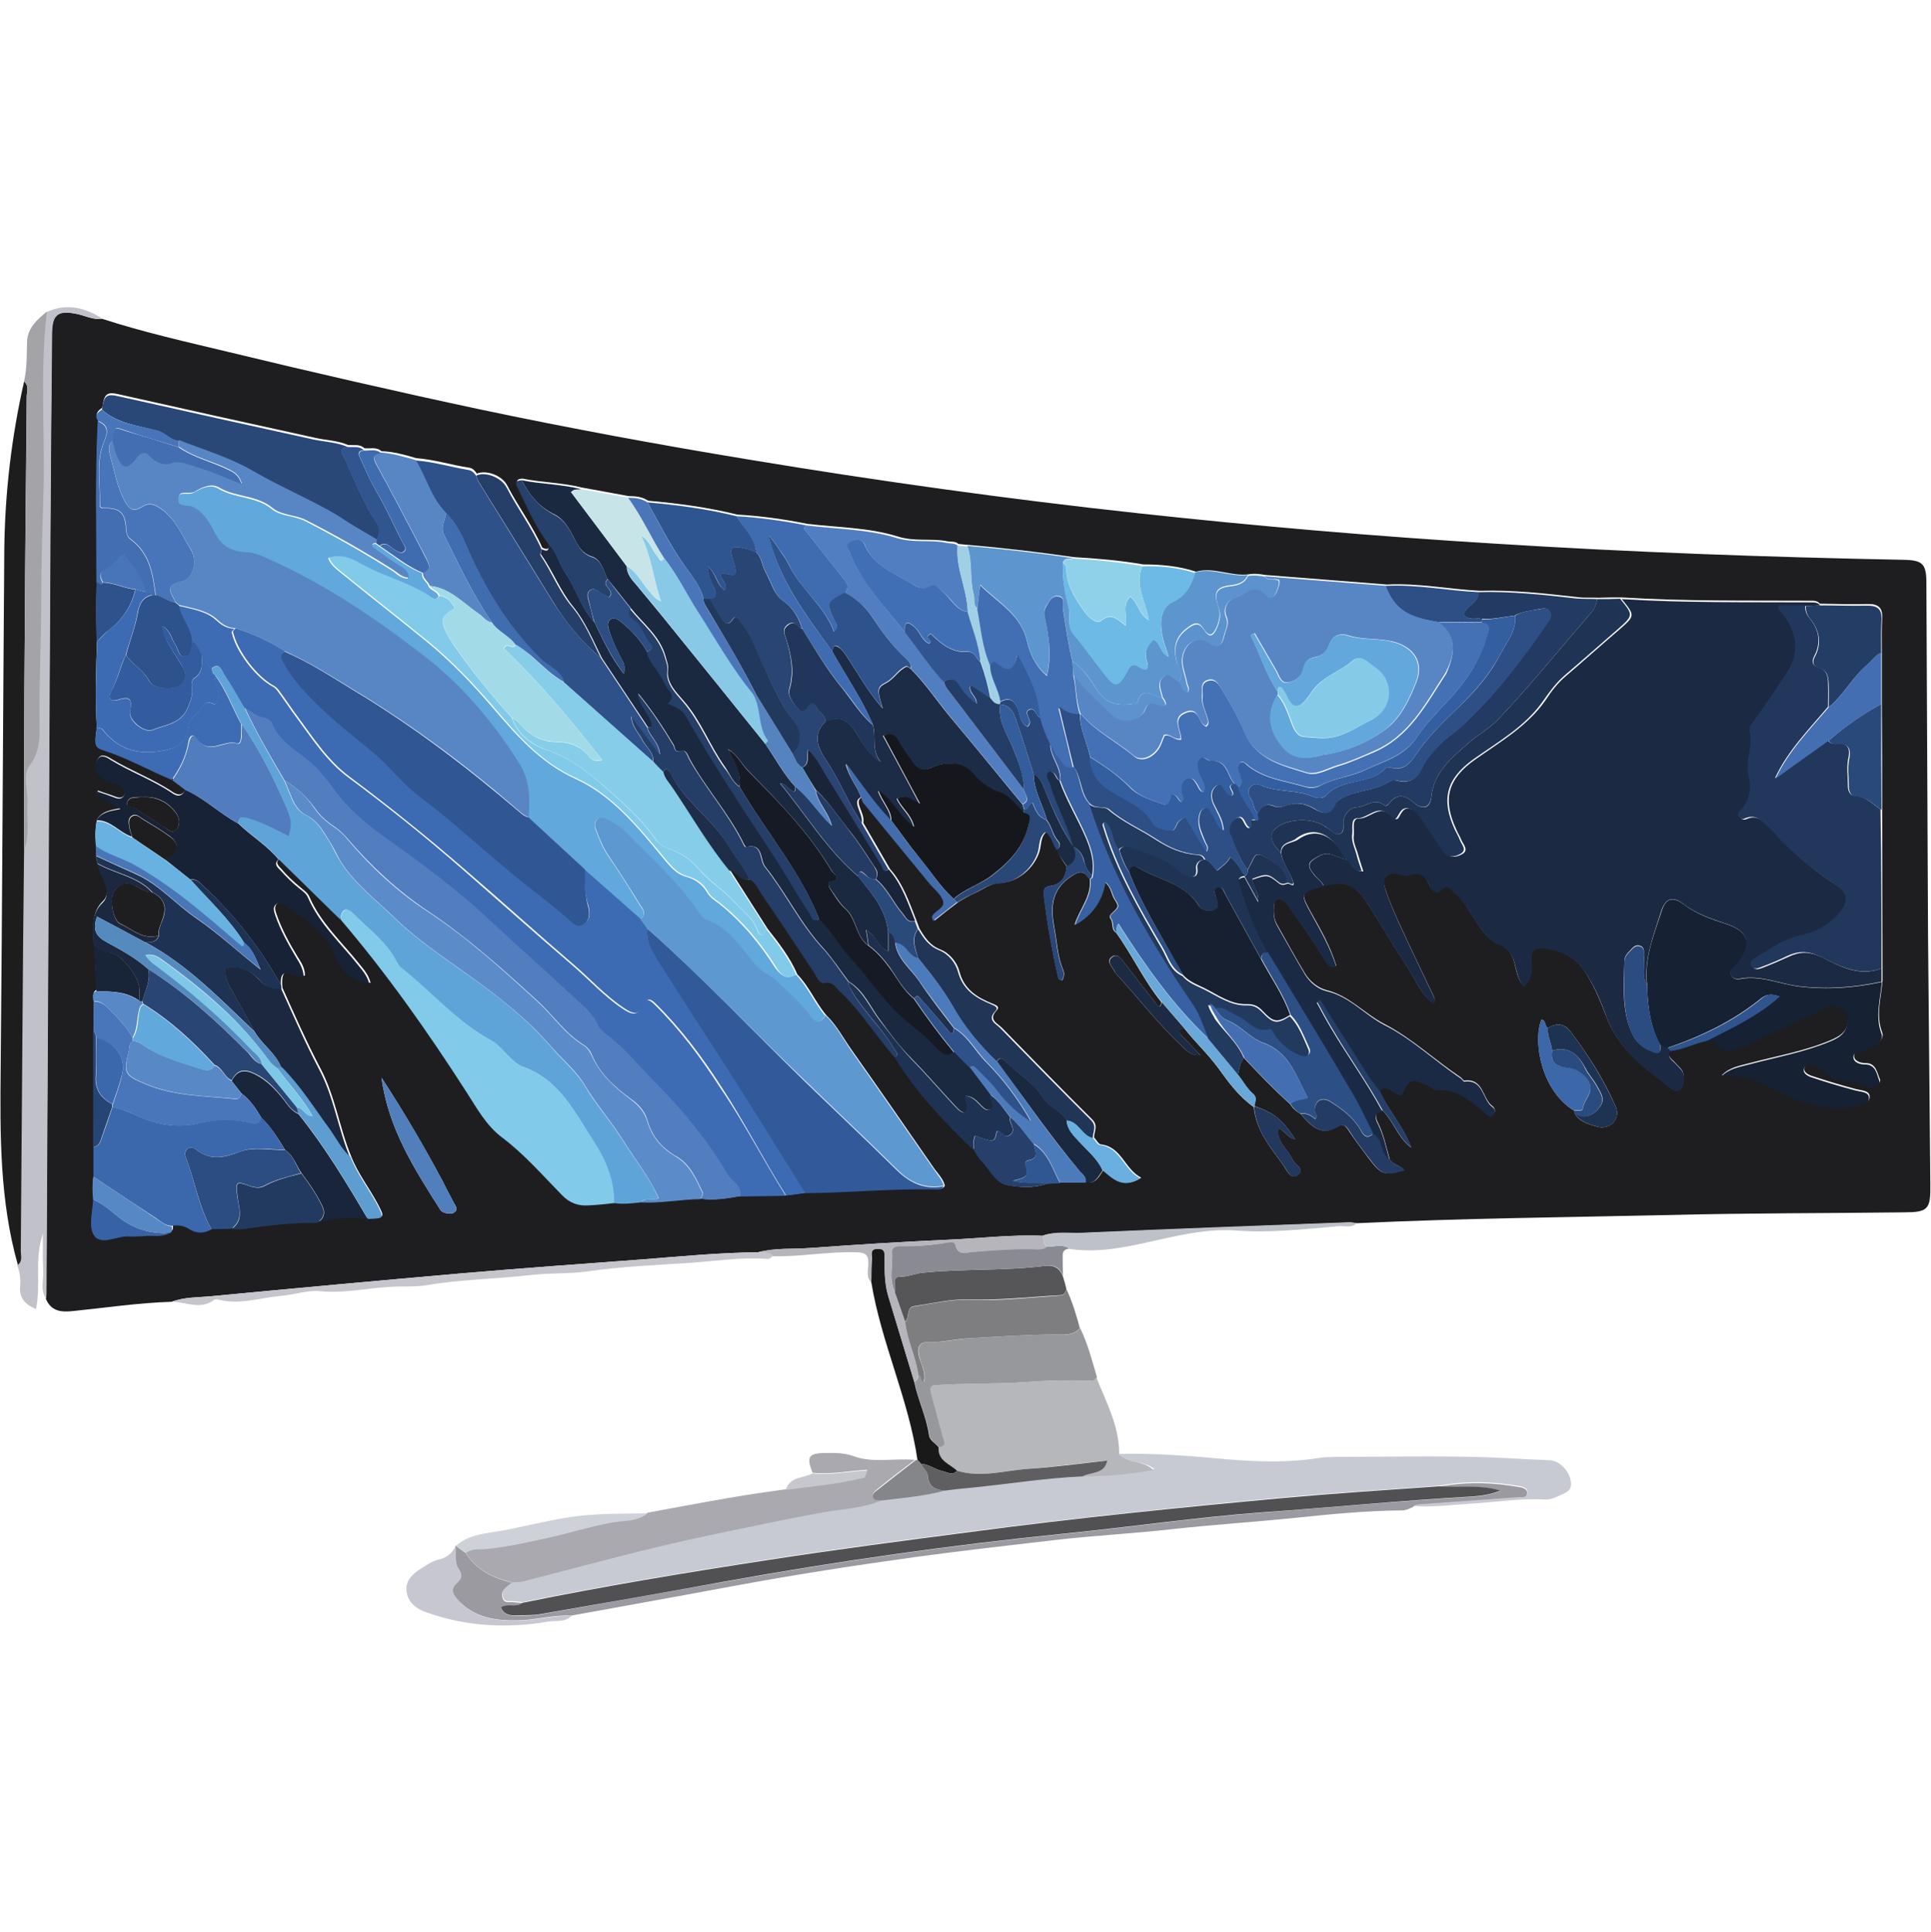 <?xml version="1.0" encoding="utf-8"?>
<!-- Generator: Adobe Illustrator 18.1.0, SVG Export Plug-In . SVG Version: 6.00 Build 0)  -->
<svg version="1.1" id="Layer_1" xmlns="http://www.w3.org/2000/svg" xmlns:xlink="http://www.w3.org/1999/xlink" x="0px" y="0px"
	 viewBox="0 0 585.1 585.4" enable-background="new 0 0 585.1 585.4" xml:space="preserve">
<g>
	<g>
		<path fill="#1E1E21" d="M52,394.4c-10,0.3-19.9,1.8-29.8,2.8c-3.7,0.4-6.7,0.1-8.3-3.7c0-0.5,0.1-1,0.1-1.5
			c0.4-76.1,0.8-152.2,1.2-228.3c0.1-21,0.3-42,0.5-62.9c0.1-5.7,1.9-6.9,7.5-5.7c2.6,0.5,5,1.9,7.8,1.5c12.6,4.1,25.6,7,38.5,10.1
			c25.2,6.1,50.5,11.9,75.8,17.3c27,5.7,54.1,10.7,81.4,15.2c39.2,6.5,78.6,12,118.2,16.3c35.9,3.9,71.9,7,108,9.2
			c41.2,2.6,82.5,4.1,123.8,4.9c5.9,0.1,7,1.2,7,7.1c0.2,35.5,0.3,71,0.5,106.5c0.2,25.3,0.5,50.6,0.7,76c0.1,7.2-0.8,8.1-8,8.1
			c-23.5,0.3-47,0.2-70.5,0.8c-31.8,0.7-63.6,1-95.4,2.5c-0.8-0.1-1.6-0.3-2.5-0.2c-27.1,1-54.2,2.1-81.3,3.2
			c-3.8,0.2-7.6-0.5-11.3,0.8c-9.6-0.4-19.2,0.8-28.8,1.2c-13.9,0.6-27.8,1.5-41.7,2.5c-5.3,0.4-10.6-0.1-15.8,1.3
			c-11.5,0.1-22.9,1.2-34.3,2.1c-18.6,1.4-37.2,2.7-55.7,4.3c-25.2,2.2-50.4,4.5-75.5,6.9C60.2,393.1,56,392.9,52,394.4z
			 M323.2,262.5c-0.2,3.2-1.7,5.5-4.9,5.9c-1.9,0.3-2.2,1.3-2,2.7c1,8.5,2.5,16.9,4.4,25.2c0.1,0.3,0.7,0.6,1.1,0.8
			c0.8-1.2,0.7-2.5,0.3-3.4c-1.7-4-1.8-8.3-2.6-12.5c-1.1-5.9-1.2-11.5,5.1-15.7c3.1-2.1,4-1.3,5.6,0.9c0.6,5.2-3.2,9.1-4.6,13.8
			c5.2-2.8,8.2-7.1,9.2-12.9c2,1.6,1.9,3.7,2.9,5.2c1.4,2.2,1.3,2.2-1,4.4c-0.4,0.4-0.6,0.9-0.3,1.3c1.1,1.3,0.1,3.4,1.8,4.4
			c4.9,6.8,8.4,14.5,13.7,21c-0.5,2.7-1.5,0.6-1.9,0.1c-3.1-3.9-6.1-7.8-9.1-11.7c-1-1.3-2.2-3.3-3.9-2.2c-2.1,1.4,0.1,3.1,0.8,4.7
			c0.1,0.1,0.2,0.3,0.3,0.4c6.7,7.3,12.7,15.2,20,22c1.4,1.3,2.5,2.9,5.6,2.8c-2.2-2.3-3.9-4.1-5.6-5.9c-1-1.1-1.3-2,0.7-2.3
			c3.3,4.2,7.3,7.9,10.5,12.3c3,4.2,6.2,8.5,10.6,11.6c0.7,7,4.9,12.1,8.8,17.4c1.2,1.7,2.3,4.8,4.6,3.1c2.3-1.7-1.1-3.1-1.8-4.8
			c-1.3-3-4.8-5.1-4.2-9.2c2.2,0.5,2.8,3,5.1,3.2c-4-6.1-6.4-7.9-12.3-10c-0.1-1.3,1.1-2.4-0.5-3.8c-1.8-1.5-3-3.8-4.5-5.7
			c0.4-1.8,0.6-3.6,1.8-5.1c4.5,4.8,9.1,9.6,14,14c0.8,1.3,1.9,2.2,3.1,2.9c3.1,3.4,6,7.2,11.4,3.8c1.9-1.2,2.8,0.7,3.5,1.7
			c1.8,2.7,3.8,5.3,5.8,8c3.7,4.9,4.6,5.4,10.7,3.6c-1.2-1.5-3.3-1.6-4.3-3.2c-1.1-3.8-1.8-7.6-3.6-11.2c-0.7-1.4-1.2-3.3,1.4-3.7
			c3.4,3.4,4.7,8.3,8.7,11.3c-2.3-6.3-7-11.3-9.7-17.3c2.8-2.9,4.4,1.6,6.8,1.1c2.4-5,2.9-5.2,7.8-2.9c1.1,0.5,2.1,1.5,3.1,1.4
			c6.1-0.4,10,3.4,14.3,6.8c0.7,0.6,1.4,1.8,2.5,0.9c0.9-0.8,0.6-2-0.2-2.6c-3.1-2.2-2.6-8.5-8.5-7.7c-0.3,0-0.7-0.7-1.1-1
			c-7.8-5.2-14.7-11.8-23.2-16.2c-6-3.1-10.5-8.5-17.4-10.2c-2.5-0.6-5.1-2.6-6.6-5.1c-2.9-4.8-5.6-9.8-8.4-14.7
			c-1.1-1.8-1.1-3.8-1-5.8c0.2-2.6,1.5-2.7,3.3-1.3c0.8,0.6,1.2,1.5,1.8,2.3c3.5,4.8,6.9,9.7,10,14.8c0.8,1.3,1.6,2.8,3.8,2.4
			c-1.8-5.9-4.7-10.9-7.5-15.9c-3.6-6.4-3.4-6.5,3.7-8.5c6.2-1.6,9.4-0.5,13,5.1c4.4,6.8,8.5,13.8,12.9,20.6c2.2,3.4,3.7,7.6,7.3,10
			c0.8-1,0.3-1.5,0.1-2.1c-3.5-7.3-7-14.6-10.4-22c-1.6-3.5-3.1-7-4.3-10.6c-1.2-3.6,0.6-5.4,4.2-4.6c1,0.2,2,0.8,2.9,0.4
			c3.2-1.4,5,0.1,6.2,2.9c0.7,1.5,2,3.1,3.3,1.8c2.5-2.4,3.4-0.2,4.7,1c3,2.5,4.6,6.1,6.8,9.2c1.8,2.5,3.5,5.1,6.3,6.1
			c3.2,1.2,4.2,3.4,4.9,6.2c0.6,2.3,0.9,4.7,2.7,6.5c2.7-2.5,2.5-5.4,2.3-8.2c-0.2-2.7,1-3.6,3.5-3.4c5,0.5,9.4,2.5,12.3,6.6
			c3,4.4,5,9.2,6.9,14.2c3.4,9.2,10.9,15.2,18.5,20.8c1.1,0.8,2.3,2.2,3.4,1.5c1.5-0.8,1.6-2.8,1.5-4.5c-0.1-1.7-1.5-2.5-2.4-3.6
			c-1-1.2-2.9-2-1.6-4.1c3.9-0.3,7.2-2.3,11-3c1,0.1,2.3-0.3,2.8,0.6c2.3,3.9,5.4,2.2,8.3,1.3c1.6-0.5,3-1.4,4.5-2.1
			c6.9-3.3,13.8-6.5,20.6-9.9c2.2-1.1,3.9-0.5,5.5,0.7c1.8,1.3,1.4,3.2,0.9,5c-0.7,2.5-2.7,3.5-4.9,4.5c-8,3.4-16.4,4.8-24.7,7
			c-2.9,0.8-6,1.2-8.4,3.7c7.6-1,13.6,2.5,20,5.7c6.2,3.1,13.5,4.7,20.7,3.2c1.5-0.3,4.3-0.2,4.1-2.6c-0.1-1.7-2.4-1.7-4-2.1
			c-4.6-1.2-9.2-2.6-13.7-4.1c-1.1-0.4-2.8-1.3-1.8-2.9c0.8-1.4,2.3-0.9,3.6-0.2c0.6,0.3,1.3,0.5,1.7,1c3.5,4.4,9.3,2.8,13.7,5.1
			c1.2,0.6,4.3-0.5,3.6-2c-0.8-1.7-1.1-4.8-4.2-4.8c-1.5,0-3.4-0.5-3.6-2c-0.2-2.3,2.4-1.8,3.7-2.5c0.8-0.5,1.9-0.5,2.8-1.1
			c1.3-0.8,2.6-2.1,2-3.7c-2-5.3-0.3-10.5,0.1-15.7c0-1.3,0-2.7,0-4c0-16-0.1-32.1-0.1-48.1c0-10.7,0-21.4-0.1-32.1
			c0-5.2,0-10.4,0-15.6c0-3.3-0.1-6.6,0.1-10c0.2-3.3-1.3-4.4-4.5-4.3c-4.8,0.1-9.6,0-14.4-0.1c-0.7-0.9-1.7-0.9-2.7-0.9
			c-19.1-0.1-38.2,0.2-57.4-1c-2.3,0-4.7,0-7,0.1c-2.1-0.1-4.3,0.1-6.4-0.2c-9.8-1.1-19.6-2.2-29.5-1.9c-9.4-0.5-18.7-2.4-28.1-1.9
			c-12.3-1-24.6-1.9-36.9-2.9c-1.7-0.3-3.3-0.5-5-0.2c-5.4,0.7-10.6-2.3-16-0.8c-5.2-1.7-10.6-2.2-16-2.2
			c-6.9-1.2-13.9-1.8-20.9-2.2c-10.6-1.5-21.3-2.8-32-3.7c-1-0.1-2-0.2-3.1-0.3c-0.9-0.9-2.2-0.6-3.3-0.8c-5-1-9.9,0.2-15.2-1.5
			c-8.7-2.7-18.2-2.7-27.3-3.8c-7-1.4-14.1-2.4-21.2-2.8c-8.9-2.2-17.9-3.4-27-4.2c-1.8-1.2-3.8-1.4-5.9-1.4
			c-4.7-0.9-9.4-1.7-14.2-2.6c-5.9-1.5-12.1-1.5-18-2.7c-2.3,0.1-1.7,1.3-1.1,2.6c2.8,5.6,5.2,11.4,9,16.5c0.1,1.3,0.5,3-1.9,1.8
			c-2.9-6.6-7.3-12.4-10.6-18.8c-1.6-3.2-6.6-4.8-9.2-3.6c-0.6-0.9-1.2-1.6-2.3-1.8c-5.4-0.8-10.6-2.5-16.1-2.9
			c-3.4-1-6.9-2-10.5-2.1c-1.6-1.4-3.5-0.7-5.2-0.9c-1.4-1.4-3.3-0.8-5-1c-3.2-1.4-6.7-1.4-10.1-2.2c-19.7-4.3-39.4-8.7-59.1-13.1
			c-3.8-0.9-4.6-0.3-5.2,4c-1.3,0.9-2.3,1.8-1.2,3.5c-0.9,16.3-0.5,32.5-0.4,48.8c-0.3,6-0.3,12.1,0,18.1c-0.3,8.7-0.6,17.3-0.1,26
			c0.2,2.4-1.7,5.8,1.9,6.9c7.4,2.3,14.1,6,21.1,9.1c1.3,1,2.6,2,4,3c-0.8,2.1-2.2,2.2-3.9,1.1c-5.9-4-12.6-6.4-18.7-10.1
			c-1.4-0.9-3-1.6-3.9-0.2c-1,1.5-1.1,3.6,0.4,5c1.1,1,2.1,2.2,3.8,2.2c1,0,2,0.2,2.7,1c0.8,0.8,1.9,1.6,1,2.9c-0.6,1-1.5,1-2.6,0.6
			c-1.8-0.7-3.6-1.2-5.4-1.9c-0.1,0.2-0.2,0.5-0.4,0.7c2.5,1.5,4.9,3.1,7.4,4.6c-2.9,0.6-5.6,0.8-7.3,3.4c-0.5,2.5-0.6,5.1-0.2,7.7
			c0,1,0,2.1,0,3.1c0,0.7,0,1.3,0.1,2c0.7,1.7,1.4,3.4,2.1,5c1.1,2.4,1.7,5.2-0.2,7c-3.6,3.5-2.9,7.8-2.9,12c0.9,4.9,0.5,9.9,1,14.8
			c-1.4,0.8-0.9,2-0.8,3.1c0,3-0.1,6-0.1,9c0,11.7,0,23.4,0,35.2c0,3,0,6,0,9c-0.4,2.3-0.3,4.6,0,6.9c-0.1,3.8-1.6,8.4,0.6,11.1
			c2.3,2.8,6.8-0.2,10.4,0c1.5,0.1,3,0,4.5-0.1c2.6-0.2,5.3,0.5,7.8-0.9c0.9-0.4,0.7-1.2,0.7-2c1.8-0.3,3.6-0.1,5.2,0.9
			c2.3,1.4,4.6,1.5,6.9,0.1c2,0,4-0.1,5.9-0.1c1.2,0,2.3,0.2,3.5,0c7.5-1.1,15-2,22.5-1.9c5-1.4,10.1-2,15.3-1.1
			c5-0.2,4.9-0.1,2.8-4.2c-2.6-4.9-6.1-9.3-8.1-14.5c-3.6-8.7-4.8-18.2-9.4-26.8c-4.1-7.8-7.7-16-11.4-24.2c0-0.4-0.1-0.8-0.1-1.2
			c-0.3-7.1,4.7-1.3,6.9-2.6c0-2.3-1.2-4-2.2-5.6c-2.5-4.1-4.8-8.3-6.4-12.9c-0.4-1.1-0.8-2.4,0.2-3.3c1.1-1,2.1,0,3.1,0.6
			c6.5,3.9,12.3,8.6,15.2,15.8c1.9,4.7,5.1,6.7,10,7.7c-0.6-2.4-2-4-3.3-5.6c-5.3-6.7-11.8-12.5-15.3-20.6c-0.6-1.3-1.7-1.9-2.7-2.8
			c-2.1-1.7-4-3.5-5.7-5.5c-0.7-0.8-2.2-1.9-0.5-3.2c6.2,6.1,12.5,12.2,18.7,18.3c14.1,16.4,26.4,34,38,52.2
			c3.1,4.8,6,10.2,10.8,13.8c6.8,5.1,12.3,11.5,18.2,17.5c2.3,2.3,4.8,3.3,7.9,3.1c2.6-0.2,5.3-0.5,7.9-0.7c2.7,0.4,5.4,0,8.1-0.2
			c6,0.3,12-0.9,18-1c4,0.6,8-0.1,12-0.8c4.7-0.1,9.4-0.1,14-0.2c2-0.3,4-0.6,6-0.8c13.3-0.1,26.5-1.5,39.8-1.1c0.8,0,1.7-0.1,2.1-1
			c-0.5-2-1.9-3.4-3.1-5c-8.3-12-16.6-24-25-35.9c-2.6-3.6-4.6-7.6-7.8-10.7c-3.3-3.9-5.2-8.7-8.8-12.4c-2.2-5.1-5.6-9.5-9-13.8
			c-3.8-5.9-7.5-11.8-11.3-17.7c2.3,0.3,3.4,3.6,6.2,2.6c1.9,1,2.6,3,3.7,4.6c5.4,7.9,10.7,15.9,16,23.9c0.8,1.2,1.4,3.2,3,2.9
			c2.4-0.5,3.3,1.2,4.5,2.4c6.5,6,11,13.6,16.8,20.2c6.5,10.6,15,19.5,23.9,28.1c0.7,1.1,1.3,2.3,2.2,3.3c2.5,2.6,4.3,6.6,7.7,7.3
			c3.9,0.8,8.2,1,12.3-0.5c1.3-0.1,2.6-0.2,3.9-0.3c2.6,0,5.1,0,7.7,0c3,0.5,3.9-2,5.2-3.8c3.1,2.6,6.1,5.8,11.4,2.4
			c-5.1-2.6-5.9-9.4-12.3-10.1c-0.7-0.1-1.3-1.4-2-2.1c0-1.8,1.4-3.5-0.6-5.5c-9.2-9.1-18.2-18.4-27.3-27.7
			c-1.5-1.5-4.3-2.5-1.5-5.4c0.9-1-0.3-1.5-1.3-1.9c-4.7-1.9-8.7-4.3-10.1-9.8c-0.7-2.7-2.9-5.5-5.7-6.6c-3.3-1.3-4.8-3.7-6.4-6.4
			c-0.3-0.8-0.6-1.6-0.9-2.4c-2.2-5.5-4-11.1-8-15.6c-2.7-4.7-5.4-9.3-8.1-14c0.3-1.9-0.7-3.5-1.2-5.1c-0.4-1.4-0.3-2.2,1-2.8
			c0.2,0.6,0.3,1.3,0.7,1.8c6.7,8.2,13.4,16.3,20.1,24.5c1.4,1.7,3.3,3.1,4,5c0.8,2.4-2.5,3-3.3,4.9c-0.1,0.2,0.1,0.6,0.3,1.3
			c2.5-2,4.9-3.9,7.3-5.7c1.6-0.9,3.1-1.9,4.8-2.6c2.5-1.1,4.7-3,7.7-3.1c5.3-0.2,10.2-4.3,11.9-9.3c0.7-2.1,0.3-4.7,2.3-6.3
			c2,1.3,2.2,3.6,3.4,5.4C320.8,259.4,322.2,260.9,323.2,262.5z M477.2,337.4c1.4,2.5,4.2,3.2,6.6,3.9c4.1,1.2,7.4-2.3,5.7-6.2
			c-3.5-8-8.2-15.4-13.5-22.4c-1.9-2.6-4.3-2.9-7-1.2c-1-0.6-0.5-2.3-1.9-2.6c-2.7,6.3-0.2,21.5,9.9,27.6
			C477,336.8,477.1,337.1,477.2,337.4z M115.6,326.5c2.1,15.5,10,27.7,17.8,40c0.2,0.4,0.7,0.7,1.2,0.9c1.1,0.3,2.4,0.6,3.3-0.3
			c0.9-0.8,0.1-1.8-0.4-2.7c-1.1-2.1-2.2-4.1-3.2-6.2C128.6,347.5,122.5,337.1,115.6,326.5z"/>
		<path fill="#C8CAD3" d="M339.1,440.5c10.9-0.3,21.6,0.6,32.4,1.6c9.3,0.8,18.9,1.1,28.3-0.4c1.6-0.3,3.3-0.2,5-0.3
			c15.1,0,30.3-0.4,45.4,0.1c6.4,0.2,12.9,0.7,19.3,0.9c3.5,0.1,6.8,4.2,6.5,7.6c-0.1,1.3-1,2-2.1,2.5c-2,0.9-4,2-6.1,1.8
			c-7.2-0.4-14.2,0.8-21.3,1.2c-6.1,0.4-12.2,1.2-18.3,0.8c0.7-0.9,1.7-0.9,2.7-0.9c9.7-0.7,19.4-1.4,29.2-2.1
			c1-0.1,2.7,0.4,2.7-1.3c0.1-1-1.1-1.5-2.1-1.7c-8.2-1.5-16.3-1.7-24.5-0.2c-15.6,1.2-31.2,2.1-46.7,3.5
			c-31.7,2.9-63.4,6.2-95,10.3c-20.7,2.7-41.5,5.4-62.1,8.6c-24.7,3.8-49.4,7.9-74,12.9c-1-0.1-1.9-0.2-2.9-0.3
			c-1.1-0.1-2.4,0.4-3-0.9c-0.6-1.3-0.2-2.5,0.8-3.5c0.6-0.5,1.3-1,1.9-1.5c1.2-0.1,2.3,0,3.5-0.3c19.1-5,38.1-10.3,57.5-14.2
			c11.1-2.3,22.2-4.7,33.4-6.7c5.9-1.1,12.1-1.2,17.7-3.7c6.4-0.7,12.8-1.3,19.1-3c2.5-0.3,4.9-0.5,7.4-0.8
			c11.5-1,22.8-2.9,34.4-3.5c7.2,0,14.3-0.7,21.6-1.9C346.3,442.2,341.8,443.7,339.1,440.5z"/>
		<path fill="#C1C1C9" d="M31.1,96.6c-2.7,0.3-5.2-1-7.8-1.5c-5.6-1.1-7.4,0.1-7.5,5.7c-0.2,21-0.4,42-0.5,62.9
			c-0.4,76.1-0.8,152.2-1.2,228.3c0,0.5-0.1,1-0.1,1.5c-1.9-2.7-0.7-5.8-0.9-8.6c-0.2-3.4-0.1-6.9-0.1-11.1
			c-2.7,7.8-0.5,15.3-2.1,22.8c-3.6-1.5-5.1-3.6-4.8-7c0.2-2.2-0.1-4.3-0.9-6.3c1.6-1.1,0.9-2.7,0.9-4.1c0.2-22.1,0.4-44.2,0.5-66.3
			c0.2-18.4,0.3-36.9,0.5-55.3c1.8-4.6,0.7-9.4,1-14.1c0.2-3.8-1.5-8.4,0.6-11.2c3-4,3.2-8.2,3.1-12.3c-0.2-12.8,0.5-25.6,0.5-38.5
			c0-11,0.4-22,0.7-33.1c0.4-17.9-1.1-35.9,1-53.8C20.2,91.7,25.8,93.2,31.1,96.6z"/>
		<path fill="#1D1D1E" d="M7.3,257.5c-0.2,18.4-0.4,36.9-0.5,55.3c-0.2,22.1-0.3,44.2-0.5,66.3c0,1.4,0.6,3-0.9,4.1
			c-5.5-19.5-5.4-39.4-5.2-59.4c0.5-52.4,0.7-104.9,1.1-157.3c0.2-17.2,2.2-34.2,6-50.9c1.6,1.3,0.8,3.1,0.8,4.7
			c-0.2,24-0.5,47.9-0.6,71.9C7.3,213.9,7.3,235.7,7.3,257.5z"/>
		<path fill="#B6B7BB" d="M339.1,440.5c2.7,3.1,7.2,1.7,10.4,4.9c-7.3,1.2-14.4,2-21.6,1.9c2.6-1.4,6.6-0.4,7.5-4.8
			c-8,0.8-15.9,1.9-23.8,2.5c-7.2,0.5-14.4,2.8-21.7,0.6c-2.2-2.1-5.9-3.1-5.6-7.1c2.5-0.4,1.5-1.9,1.1-3.3
			c-1.2-4.3-2.3-8.6-3.5-12.9c-0.4-1.3-0.5-2.5,1.1-2.6c9.3-0.7,18.7-0.3,28-1c6.5-0.5,13.1-0.6,19.6-0.4c0.5,0,1.1-0.7,1.6-1
			C335.2,424.9,339.2,432.1,339.1,440.5z"/>
		<path fill="#A9A9AF" d="M267.2,454.5c-5.6,2.5-11.8,2.6-17.7,3.7c-11.2,2-22.3,4.4-33.4,6.7c-19.4,4-38.4,9.3-57.5,14.2
			c-1.1,0.3-2.3,0.2-3.5,0.3c-5.7-1.4-10.8-3.7-14-9c1.6-1.2,3.5-1.1,5.3-1.2c7-0.5,13.9-2.1,20.7-3.7c6.1-1.4,12.1-3.2,18.3-4.4
			c3.6-0.7,7.7-0.1,10.8-2.8c8.3-1.5,16.5-3.1,24.8-4.5c5.7-1,11.4-1.8,17.1-2.6c7.9-1.2,15.9-1.8,23.7-3.7c0.4-0.1,0.5-1.1,1-2.2
			c-5.8,0.3-11.2,1.5-16.6,0.9c-1.9-4.9-1.2-5.9,3.8-6c2.8,0,5.6-0.1,8.4,0.9c6.1,2.3,12.5,0.6,18.8,1.2c-3.8,2.9-7.6,5.8-11.3,8.8
			c-0.7,0.6-1.7,1.3-1.3,2.4C265,454.8,266.3,454.3,267.2,454.5z"/>
		<path fill="#9A9AA0" d="M141.1,470.5c3.2,5.2,8.3,7.6,14,9c-0.6,0.5-1.3,0.9-1.9,1.5c-1.1,1-1.4,2.2-0.8,3.5
			c0.6,1.3,1.9,0.8,3,0.9c1,0.1,1.9,0.2,2.9,0.3c-1.9,1.6-4.5,0-6.5,1.4c0.8,2,2.3,2.4,4.1,2.4c2.7,0,5.3,0.1,8-0.4
			c18.5-3.3,37-6.5,55.4-9.8c34.3-6.2,68.8-11.1,103.5-14.6c19.8-2,39.6-4.9,59.5-6.4c21.2-1.6,42.4-3.6,63.6-4.8
			c3-0.2,5.8-0.6,8.7-1.8c-6-1.9-12.3-0.8-18.5-1.3c8.2-1.5,16.4-1.3,24.5,0.2c1.1,0.2,2.2,0.7,2.1,1.7c-0.1,1.7-1.7,1.2-2.7,1.3
			c-9.7,0.7-19.4,1.4-29.2,2.1c-1,0.1-2,0-2.7,0.9c-1.1,0.5-2,1-3.3,1c-10.6,0.1-21.2,1.1-31.7,2.2c-12.6,1.3-25.3,2.1-38,3.5
			c-11.5,1.3-23.1,1.9-34.7,3.2c-14.5,1.7-29,3.3-43.5,5.3c-18.1,2.5-36.1,5.3-54,8.6c-16.6,3.1-33.3,6.1-49.9,9.1
			c-5.3-0.3-10.5,1.3-15.8,1.4c-6.9,0.2-13.5-0.7-18.6-6.3c-1.6-1.8-2.2-3.3-0.2-5.1c1.3-1.1,1.8-2.3,0.7-3.9
			c-1.6-2.2-1-4.8-1.1-7.3c0,0,0-0.1,0-0.1C139.1,469.1,140.1,469.8,141.1,470.5z"/>
		<path fill="#97989C" d="M332.4,417.3c-0.5,0.4-1.1,1.1-1.6,1c-6.6-0.2-13.2-0.1-19.6,0.4c-9.4,0.7-18.7,0.3-28,1
			c-1.6,0.1-1.5,1.3-1.1,2.6c1.2,4.3,2.3,8.6,3.5,12.9c0.4,1.4,1.4,2.9-1.1,3.3c-0.9-1.3-2.7-2.1-2.9-3.7
			c-0.8-5.6-3.5-10.7-4.5-16.2c1-0.4,1.1-1.3,1.2-2.1c1.1,0.3,0.6,1.9,1.7,2.2c0.7-2.8-0.8-5.1-1.4-7.6c-0.7-2.5-0.2-4.6,2.8-4.5
			c4,0.2,7.9-0.8,11.8-1.1c8.8-0.5,17.5-1.1,26.3-1.2c2.4,0,5.6,0.6,7.8-1.9C329.6,407.1,330.9,412.2,332.4,417.3z"/>
		<path fill="#A3A3A8" d="M7.3,257.5c0-21.8,0-43.6,0.2-65.4c0.1-24,0.5-47.9,0.6-71.9c0-1.6,0.8-3.3-0.8-4.7c0.9-4,0.8-8,0.9-12.1
			c0.2-4.1,3.1-6.6,6-9c-2.1,17.9-0.6,35.9-1,53.8c-0.3,11-0.7,22.1-0.7,33.1c0,12.8-0.7,25.6-0.5,38.5c0.1,4.1-0.1,8.3-3.1,12.3
			c-2.1,2.8-0.4,7.4-0.6,11.2C8,248.1,9.1,252.9,7.3,257.5z"/>
		<path fill="#7E7E80" d="M327.2,402.4c-2.1,2.4-5.3,1.9-7.8,1.9c-8.8,0.1-17.6,0.7-26.3,1.2c-4,0.2-7.8,1.3-11.8,1.1
			c-3-0.1-3.5,2-2.8,4.5c0.7,2.5,2.1,4.8,1.4,7.6c-1.1-0.4-0.6-1.9-1.7-2.2c-0.8-5.5-3.4-10.5-4-16c1.7-1.2,0.2-4.3,2.8-4.7
			c5.5-0.8,11.1-2.2,16.6-2c9.3,0.4,18.5-0.7,27.7-1.3c1.3-0.1,1.6-1,1.8-2C324.9,394.3,326.1,398.3,327.2,402.4z"/>
		<path fill="#565659" d="M323.1,390.4c-0.2,1-0.5,1.9-1.8,2c-9.2,0.5-18.4,1.6-27.7,1.3c-5.5-0.2-11,1.2-16.6,2
			c-2.6,0.4-1.2,3.6-2.8,4.7c-1-3-2.1-6-3.1-8.9c0.6-1.6-1.3-4.8,1.8-4.7c2.4,0,4.4-1,6.6-1.2c12.4-1.3,24.9-0.5,37.2-2.1
			c2.7-0.3,4.3,0.7,5.3,3C322.4,387.8,322.8,389.1,323.1,390.4z"/>
		<path fill="#C5C5CB" d="M52,394.4c4-1.5,8.2-1.3,12.3-1.7c25.2-2.4,50.3-4.7,75.5-6.9c18.6-1.6,37.1-2.9,55.7-4.3
			c11.4-0.9,22.9-2,34.3-2.1c1.4,0.5,3.3-0.5,4.3,1.2c-0.5,0.5-1,0.9-1.7,0.8c-7.8-0.6-15.6,0.7-23.3,1.2
			c-10.4,0.7-20.8,1.1-31.1,2.6c-5.7,0.8-11.5,0.4-17.3,1.1c-10.3,1.2-20.8,1.3-31,3c-3.9,0.7-7.9,0.3-11.9,0.6
			c-6.9,0.4-13.7,2-20.7,1.3c-3.7-0.4-7.8,1-11.8,1.4c-6.2,0.5-12.2,2.7-18.5,1.3c-0.6-0.1-1.6-0.4-1.9-0.1
			C60.7,397,56.3,394.4,52,394.4z"/>
		<path fill="#8A8B92" d="M322.1,386.5c-1-2.4-2.6-3.4-5.3-3c-12.4,1.6-24.9,0.8-37.2,2.1c-2.2,0.2-4.2,1.2-6.6,1.2
			c-3.1,0-1.2,3.1-1.8,4.7c-2-3.9-0.6-8.1-0.9-12.2c-0.1-1.5,1.1-1.9,2.4-1.8c4.6,0.1,9.2-0.2,13.8-1c1-0.2,2.7-0.8,3,0.7
			c0.7,3.1,3,2.3,4.7,2.1c6.1-0.6,12.2-1,18.3-0.9c1.6,0,3.4,0.4,4.8-0.8c2.2,0.3,4.6-0.9,6.7,0.7c-1.4,0.1-2.1,0.9-2,2.2
			C322,382.5,322,384.5,322.1,386.5z"/>
		<path fill="#191919" d="M277,418.6c1.1,5.5,3.7,10.6,4.5,16.2c0.2,1.7,2,2.4,2.9,3.7c-0.3,4.1,3.4,5,5.6,7.1
			c-1.5,1.6-2.9,0.4-4.5,0.1c-2.2-0.5-4.1-2.1-6.4-2.2c-0.4-0.4-0.7-0.8-1.1-1.2c-2.7-18.5-11-35.5-14-53.9c0.1-2.3,0-4.6,0.2-6.9
			c0.1-1.3-0.8-3.1,1.8-3.2c2.4,0,2.1,1.5,2.1,3c0,3.8-0.1,7.6,1.1,11.3C271.7,401.3,274.4,409.9,277,418.6z"/>
		<path fill="#B5B5BB" d="M277,418.6c-2.6-8.6-5.2-17.2-7.9-25.9c-1.1-3.7-1.1-7.5-1.1-11.3c0-1.5,0.3-3.1-2.1-3
			c-2.6,0-1.7,1.9-1.8,3.2c-0.1,2.3-0.1,4.6-0.2,6.9c-1.5-1.7-0.8-3.8-0.8-5.7c0.1-2.6-0.9-3.3-3.4-3.4c-8.6-0.3-17,1.4-25.6,1.2
			c-1.1-1.7-2.9-0.7-4.3-1.2c5.2-1.4,10.5-0.9,15.8-1.3c13.9-1,27.8-1.9,41.7-2.5c9.6-0.4,19.1-1.6,28.8-1.2
			c0.1,1.2-0.2,2.5,1.2,3.3c-1.4,1.2-3.2,0.8-4.8,0.8c-6.1-0.1-12.2,0.4-18.3,0.9c-1.7,0.2-4,1-4.7-2.1c-0.3-1.4-2.1-0.8-3-0.7
			c-4.6,0.7-9.2,1.1-13.8,1c-1.3,0-2.5,0.3-2.4,1.8c0.3,4.1-1.1,8.2,0.9,12.2c1,3,2.1,6,3.1,8.9c0.6,5.5,3.2,10.5,4,16
			C278.1,417.3,278,418.2,277,418.6z"/>
		<path fill="#C6C7D1" d="M138.1,468.4c0.2,2.5-0.5,5,1.1,7.3c1.1,1.6,0.6,2.8-0.7,3.9c-2,1.8-1.4,3.3,0.2,5.1
			c5.1,5.6,11.6,6.5,18.6,6.3c5.3-0.1,10.5-1.7,15.8-1.4c-1.9,2-4.7,1.3-7,1.7c-12.3,2.1-24.6,1.5-36.6-2.7
			c-3.2-1.1-5.8-2.9-6.3-6.3c-0.5-3.3,1.7-5.4,4.4-7.1c1.8-1.1,3.6-2.4,5.7-2.8C135.7,471.8,137.1,470.3,138.1,468.4z"/>
		<path fill="#BFC1C8" d="M317.3,377.6c-1.4-0.7-1.1-2.1-1.2-3.3c3.7-1.3,7.6-0.7,11.3-0.8c27.1-1.2,54.2-2.2,81.3-3.2
			c0.8,0,1.6,0.2,2.5,0.2c-1.6,1.7-3.8,0.8-5.7,1c-10.3,0.9-20.6,2.1-31,1.3c-5.3-0.4-10.9,0.3-16.2,1.3c-11.3,2.1-22.4,6-34.2,4.3
			C321.9,376.7,319.5,377.9,317.3,377.6z"/>
		<path fill="#CFD1D8" d="M141.1,470.5c-1-0.7-2-1.4-3-2.1c4.1-3.7,9.4-3.8,14.3-4.7c7.9-1.5,15.6-3.6,23.7-4.5
			c6.7-0.7,13.4-0.6,20.1-0.7c-3.1,2.6-7.2,2.1-10.8,2.8c-6.2,1.1-12.2,3-18.3,4.4c-6.9,1.5-13.7,3.1-20.7,3.7
			C144.6,469.4,142.7,469.3,141.1,470.5z"/>
		<path fill="#85868A" d="M278,442.3c0.4,0.4,0.7,0.8,1.1,1.2c0.6,1.3,2,2.2,2.1,3.9c0.1,3.2,2.4,4,5.1,4.2
			c-6.2,1.7-12.7,2.2-19.1,3c-0.9-0.2-2.2,0.2-2.6-0.8c-0.5-1.1,0.5-1.8,1.3-2.4c3.8-3,7.5-5.9,11.3-8.8
			C277.4,442.4,277.7,442.3,278,442.3z"/>
		<path fill="#C7C8CE" d="M246.2,446.4c5.4,0.6,10.8-0.6,16.6-0.9c-0.5,1.1-0.6,2.1-1,2.2c-7.8,2-15.8,2.6-23.7,3.7
			C239.3,447.3,243.4,447.9,246.2,446.4z"/>
		<path fill="#1C2943" d="M570.1,293.4c0,1.3,0,2.7,0,4c-8.3,1.8-16.5,2.4-25,1.4c-5.6-0.7-10.8-3.1-16.6-2.5
			c-1.3,0.2-3.2,0.8-4-0.9c-0.9-1.7,0.9-2.6,1.8-3.7c4.7-5.5,3.7-9.5-3.2-11.8c-4.5-1.5-9.1-3-13-6c-3.2-2.5-5.4-1.8-6.7,2
			c-2.3,7.3-5.3,14.6-4.4,22.5c-1.7-2.8-0.5-5.8-0.9-8.7c-0.1-1.1,0.4-2.5-1-3.1c-1.6-0.7-2.4,0.6-3.3,1.5c-0.8,0.8-1.6,1.7-1.6,3
			c-0.1,7.2-0.9,14.5,2.1,21.5c1.3,3.2,3.5,4.9,6.6,6c2.8,1,2.1-1,2.2-2.3c0.8,0.4,1.5,0.7,2.3,1.1c0.3,0.3,0.5,0.6,0.8,0.9
			c-1.3,2.1,0.6,2.9,1.6,4.1c1,1.1,2.3,2,2.4,3.6c0.1,1.7,0,3.7-1.5,4.5c-1.1,0.6-2.3-0.8-3.4-1.5c-7.6-5.7-15.1-11.6-18.5-20.8
			c-1.8-5-3.8-9.9-6.9-14.2c-2.9-4.2-7.3-6.1-12.3-6.6c-2.5-0.3-3.7,0.7-3.5,3.4c0.2,2.8,0.4,5.7-2.3,8.2c-1.8-1.9-2.1-4.3-2.7-6.5
			c-0.7-2.8-1.8-5.1-4.9-6.2c-2.8-1-4.5-3.7-6.3-6.1c-2.2-3.1-3.8-6.6-6.8-9.2c-1.4-1.2-2.3-3.4-4.7-1c-1.3,1.3-2.7-0.3-3.3-1.8
			c-1.3-2.8-3-4.3-6.2-2.9c-0.9,0.4-1.9-0.2-2.9-0.4c-3.6-0.8-5.4,1-4.2,4.6c1.2,3.6,2.7,7.1,4.3,10.6c3.4,7.4,6.9,14.7,10.4,22
			c0.3,0.6,0.7,1.1-0.1,2.1c-3.6-2.5-5.1-6.6-7.3-10c-4.4-6.8-8.5-13.8-12.9-20.6c-3.6-5.6-6.8-6.7-13-5.1c-0.6-1.4-1.9-2.2-2.9-3.4
			c-2.5-3-1.9-3.9,1.5-5.8c3.3-1.8,5.6,0.9,8.4,1.1c1.6,1,1.8,3.7,4.9,3.6c-0.6-1.8-1.1-3.4-1.6-5.1c-0.5-1.9-1.6-3.7-1.3-5.8
			c0.2-1.9-0.7-5.2,1.6-5.1c3.3,0,6.1-4.3,9.6-1c0.7,0.6,1.6,1.9,2.4,0.7c1-1.6,1.5-3.4,4-2.5c2,0.7,3,2.5,4.1,4.2
			c1.8,2.8,3.7,5.5,5.5,8.2c1.5,2.4,3.7,2.3,5.6,1.2c2.2-1.2,0.4-2.9-0.2-4.3c-0.4-1.1-1.1-2.1-1.5-3.1c-4.3-9.2-2.7-15.4,5.7-21.3
			c7.6-5.4,15.9-10.1,21.4-18.1c1.7-2.6,3.6-5.1,6.1-7.2c5.4-4.6,10.6-9.3,16-13.9c5-4.4,5-4.3,0.9-9.4c19.1,1.2,38.2,0.9,57.4,1
			c1,0,2,0,2.7,0.9c-1.3,0.1-2.7,0.1-4,0.2c-2.8,0-5.5,0-8.1,0c-0.3,1,0.1,1.3,0.4,1.7c0.4,0.5,0.9,1,1.3,1.5
			c3.8,5.5,4.8,10.8,0.9,17c-3.2,5-6.6,9.8-10,14.7c-0.7,1-1.8,1.8-1.4,3c1.3,4.8-1.6,9.3-0.2,14.2c1,3.4,0.2,7.3-2.7,10.2
			c-0.5,0.5-0.9,1.1-0.4,1.7c0.4,0.6,1.1,0.9,1.8,0.6c3.6-1.7,5.5,1.1,7.7,3c1.4,1.2,2.4,2.7,3.7,4c5,4.9,10.2,9.4,16.2,13.1
			c4,2.6,4,5.5,0.6,9c-3.1,3.3-6.8,5.3-11.1,6.2c-5.2,1.1-9.3,4.2-13.8,6.8c-0.8,0.5-1.9,1.3-1.4,2.4c0.6,1.4,2,0.9,3.1,0.5
			c2.6-1,5.2-2.1,7.8-3.3c3.3-1.6,6.3-1.7,9.9,0C557.1,292.5,563.1,296.1,570.1,293.4z"/>
		<path fill="#5886C5" d="M383.2,174.6c12.3,1,24.6,1.9,36.9,2.9c1.5,4,3.9,7.2,8,8.9c2.6,1.1,5.4,1.6,8.1,2.1
			c5.4,4.4,4.7,9.7,1.9,15.1c-0.1,0.1-0.1,0.3-0.2,0.4c-6,9.1-10.9,19.1-22,23.7c-3.4,1.5-7,3.1-10.5,4.1c-3.1,0.9-6.6,3.1-9.5,2.2
			c-7.4-2.3-15.6-3.9-19.1-12.6c-1.8-4.4-4.2-8.6-6.7-12.7c-0.8-1.3-1.9-3.5-4.2-2.7c-2.4,0.8-1.5,3-1.7,4.7
			c-0.3,2.2,0.8,4.2,1.4,6.2c0.3,1.1,0.9,2.1-0.3,3c-2.5-1.1-1.9-5.8-5.9-4.3c-4.8,1.7-1.5,5.5-1.7,8.2c-2.1,0.3-3.2-1.6-5-1.2
			c-0.6,1.3-1,2.8-1.8,4c-2,3-5.4,4-7.4,2.3c-5.3-4.5-11.7-7.4-16.2-12.9c-1.3-3.9-1.2-8-2-11.9c3.5,4.6,7.9,8.5,12,12.5
			c2.7,2.6,8.3,1.8,9.7-1.6c1-2.4,1.8-2.4,4-1.6c2.9,1,2.7-0.4,1.3-2.2c-0.4-2.2-1.8-4.5,0.4-6.3c2-1.8,3.1,0.9,4.6,1.4
			c0.8,1.1,0.8,2.9,2.6,3.4c0.8-1,0-1.9-0.2-2.8c-0.4-2.6-1.7-5-1.3-7.8c0.6-4.3,4.5-6.6,7.6-4.7c3,1.9,4.2,1.6,5-1.8
			c0.4-1.8,1.6-3.6,0.7-5.7c-1.3-3,0.7-5.3,2.9-6c2.8-0.9,5.5-4.7,8.9-1c1.8,2,2.8,0.8,3.5-1c0.4-1,0.9-2.1,0.6-3.2
			C386,175,384.2,176.1,383.2,174.6z M387.1,209.5c0,0.3,0,0.6,0.1,0.9c-3.4,5.5-2.7,10.7,1.3,15.6c3.5,4.4,8,3.9,12.7,2.6
			c0.5-0.1,1-0.1,1.5-0.2c6.2-1.2,12.1-3.7,17.1-7.4c4.6-3.4,7.3-9,9.4-14.4c2.4-6.1-0.9-10.8-7.4-12.3c-4.4-1-8.9-0.4-13.2-1.8
			c-2.6-0.8-5,0-5.9,3c-0.6,1.9-2.1,3.2-3.9,3.5c-2.2,0.4-3.3,1.1-3.8,3.6c-0.4,2.1-2.4,3.8-4.6,4.1c-2.3,0.4-2.7-2-3.6-3.5
			c-2.2-3.8-4.4-7.6-6.6-11.4c-0.4,0.2-0.8,0.4-1.2,0.6C381.7,198.1,383.6,204.1,387.1,209.5z"/>
		<path fill="#3E6CB4" d="M238.1,362.3c-4.7,0.1-9.4,0.1-14,0.2c0.6-3.3-2.5-4.4-3.8-6.6c-6.1-10.3-13.6-19.5-22.1-28
			c-4.8-4.8-9-10.2-14.5-14.3c-1.1-0.8-2.3-1.7-2.7-2.9c-1.7-4-5.1-6.3-8.1-9.2c-8.2-7.7-16.7-15.1-24.9-22.8
			c-9.6-9-20.1-16.7-30.7-24.3c-6.2-4.4-12.1-9.2-16.6-15.6c-1.9-2.7-4-5.3-6.5-7.5c-4.2-3.7-9.5-6.1-11.8-11.8
			c-0.4-1-1.5-1.8-2.7-2c-2.2-0.3-3.8-2-5.7-3c-2-3.4-3.9-6.8-6.1-10.1c-0.8-1.2-1.3-3.9-3.8-1.9c-1.7-0.9-1.4-3.1-3.1-4
			c-0.8-1.4-1.2-3.3-3-4c-0.2-4.1-3.2-7.2-4-11c4,1,8.4,1.6,11.4,4.3c1.8,1.7,3.4,2.6,5.6,2.7c-0.3,0.4-0.9,0.8-0.8,1.1
			c1.3,5.9,7.4,13.8,12.6,16.5c0.7,0.4,1.2,1.1,1.7,1.8c1.8,2.4,3.4,4.9,5.2,7.3c4.8,6.5,9.3,13.5,15.8,18.3
			c12,8.9,23.6,18.2,34.8,28c11.1,9.7,22.1,19.5,33.3,29.1c5,4.3,9.4,9.2,14.9,12.9c2.5,1.7,4.6,2.7,6.3-0.8
			c0.9-1.9,1.6-2.3,3.5-0.4c7.6,7.5,13.9,15.9,19.7,24.9C225.4,339.9,231.2,351.4,238.1,362.3z"/>
		<path fill="#61A8DC" d="M241.2,295.3c3.6,3.7,5.5,8.5,8.8,12.4c-1.6,2.9-3.3,2.1-4.7,0c-2.7-3.9-6.4-6.8-9.6-10.1
			c-1.8-1.9-4.5-2.7-6.4-4.7c-4.7-5-7.9-11.4-14.9-14c-1.3-0.5-2.4-1.8-3.2-3c-6.2-9.1-14.6-16.3-22.2-24.2
			c-1.5-1.6-3.4-2.6-5.4-3.5c-0.9-0.4-1.8-0.9-2.7,0.1c-0.8,0.8-0.8,1.7-0.5,2.8c1,2.8,2.1,5.6,3.8,8.1c3.3,4.8,6.4,9.7,9.4,14.6
			c0.8,1.4,2.7,3,0.4,4.8c-5.7-5-11.3-10-17-15c-5.7-5.3-11.4-10.5-17.1-15.8c0.4-5.7,0.4-11.2-2.9-16.3
			c-7.9-12.5-17.3-23.6-29.2-32.8c-14.6-11.2-29.6-21.4-46.4-28.9c-2.3-1-4.5-2.1-7.1-2.2c-4.3-0.2-7.4-1.7-9.5-5.9
			c-1.5-3-3.3-6.2-6.6-7.8c-1.6-0.8-4.7,0.3-4.5-2.6c0.2-2.8,3.3-1.1,4.9-2c2.4-1.4,5.2-2.7,7.5-1.3c5.1,3.1,11.4,2.3,16.2,6.2
			c2.8,2.3,6.9,2,10.2,3.7c9,4.6,17.8,9.6,26.3,15c1.4,0.9,2.6,2.4,4.8,2.4c-0.1-2.3-1.7-3-3.1-3.8c-2.5-1.6-5-3.3-7.3-5.1
			c-1.1-0.8-1-1.6,0.6-1.6c0.3,0.2,0.7,0.5,1,0.7c4.3,2.9,8.2,6.2,13.1,8.2c-0.3,1.8,1.6,2.6,2,4.1c0.8,1.2,2.6,1.4,3,2.9
			c-1.2,1.8-2.5,0.4-3.4-0.2c-6.5-4.2-14-5.9-20.7-9.7c-2.8-1.6-5.9-2.8-9.4-1.7c0.8,2,2.3,3.2,3.7,4.3c8.7,7.1,17.6,14,26.3,21.1
			c7.2,5.9,13.6,12.6,19.7,19.7c7.3,8.5,14.4,16.8,25.3,21.8c10.9,4.9,18.7,14.5,26.3,23.7c2.1,2.5,3.9,5,7.1,5.9
			c2.9,0.8,5,2.3,6.5,4.9c0.8,1.4,2.3,2.3,3.6,3.3c6.9,5.5,12.4,12.2,17.1,19.6C237.1,296,238.5,296.6,241.2,295.3z"/>
		<path fill="#3D6BB3" d="M177.1,263.4c5.7,5,11.3,10,17,15c0.7,1,1.4,1.9,2.1,2.9c-0.5,3.8,1.6,6.8,3.4,9.7
			c7.9,12.6,16.1,25,24.1,37.6c6.9,10.9,13.7,21.9,20.5,32.8c-2,0.3-4,0.6-6,0.8c-6.9-10.9-12.7-22.4-19.8-33.2
			c-5.8-9-12.1-17.4-19.7-24.9c-1.9-1.9-2.6-1.5-3.5,0.4c-1.7,3.5-3.8,2.5-6.3,0.8c-5.5-3.7-9.9-8.6-14.9-12.9
			c-11.2-9.6-22.1-19.5-33.3-29.1c-11.3-9.8-22.9-19.1-34.8-28c-6.5-4.8-11-11.8-15.8-18.3c-1.8-2.4-3.4-4.9-5.2-7.3
			c-0.5-0.7-1-1.4-1.7-1.8c-5.2-2.7-11.3-10.6-12.6-16.5c-0.1-0.3,0.5-0.7,0.8-1.1c5.3,1.7,10.3,4,15,7c-1.6,1-0.9,2.3-0.3,3.5
			c2.8,5.1,6.8,9.4,11,13.3c5.1,4.9,10.7,9.3,16.2,13.8c4.8,4,8.7,9.3,13.6,13c9.1,6.9,17.5,14.6,26.3,21.9
			c6.2,5.2,12.7,10,18.8,15.2c1.3,1.1,2.9,3.4,5.2,1.7c1.9-1.4,1.5-3.8,1-5.6C177,270.7,177.2,267.1,177.1,263.4z"/>
		<path fill="#21375C" d="M570.1,293.4c-7,2.6-13-0.9-18.8-3.7c-3.6-1.7-6.6-1.6-9.9,0c-2.5,1.2-5.1,2.3-7.8,3.3
			c-1,0.4-2.4,0.9-3.1-0.5c-0.5-1.1,0.6-1.9,1.4-2.4c4.4-2.6,8.6-5.7,13.8-6.8c4.3-0.9,8.1-2.9,11.1-6.2c3.3-3.5,3.4-6.5-0.6-9
			c-5.9-3.8-11.2-8.2-16.2-13.1c-1.3-1.3-2.3-2.8-3.7-4c-2.2-1.9-4-4.7-7.7-3c-0.7,0.3-1.3-0.1-1.8-0.6c-0.5-0.7-0.1-1.2,0.4-1.7
			c2.8-2.9,3.6-6.7,2.7-10.2c-1.4-4.9,1.5-9.5,0.2-14.2c-0.3-1.2,0.8-2.1,1.4-3c3.4-4.9,6.8-9.6,10-14.7c3.9-6.2,2.9-11.5-0.9-17
			c-0.4-0.5-0.9-1-1.3-1.5c-0.3-0.4-0.7-0.7-0.4-1.7c2.6,0,5.3,0,8.1,0c-0.1,1.4,0.2,2.5,1.1,3.6c3,3.6,3.9,7.5,1.6,11.8
			c-0.9,1.7-0.5,2.9,1.3,3.4c2.6,0.8,2.9,2.8,2.9,5c0.1,2.3,0,4.6,0,6.9c-5.8,6.9-12.2,13.3-16.1,21.7c5.4-3.8,10.8-7.7,16.1-11.5
			c0.5,0.8,1.2,1.1,2.1,1c3.4-0.3,4.9,0.8,4,4.6c-0.5,2.5-0.1,5.3-0.1,7.9c0,1.6,0.4,3.2,2.2,3.3c3.3,0.2,5.3,2.5,7.7,4.1
			C570.1,261.4,570.1,277.4,570.1,293.4z"/>
		<path fill="#162134" d="M499.1,298.5c-1-8,2-15.2,4.4-22.5c1.2-3.9,3.4-4.5,6.7-2c3.9,3,8.4,4.5,13,6c6.9,2.3,7.9,6.3,3.2,11.8
			c-0.9,1.1-2.7,2-1.8,3.7c0.8,1.7,2.7,1.1,4,0.9c5.7-0.6,11,1.8,16.6,2.5c8.6,1,16.8,0.4,25-1.4c-0.4,5.2-2.1,10.4-0.1,15.7
			c0.6,1.6-0.7,2.9-2,3.7c-0.8,0.5-1.9,0.6-2.8,1.1c-1.3,0.8-3.9,0.2-3.7,2.5c0.2,1.5,2.1,2,3.6,2c3.2,0,3.5,3.1,4.2,4.8
			c0.7,1.6-2.4,2.7-3.6,2c-4.3-2.3-10.1-0.7-13.7-5.1c-0.4-0.5-1.1-0.7-1.7-1c-1.2-0.7-2.7-1.2-3.6,0.2c-0.9,1.6,0.8,2.5,1.8,2.9
			c4.5,1.5,9.1,2.9,13.7,4.1c1.6,0.4,3.9,0.4,4,2.1c0.2,2.5-2.6,2.3-4.1,2.6c-7.3,1.5-14.5-0.1-20.7-3.2c-6.4-3.2-12.4-6.7-20-5.7
			c2.4-2.5,5.5-2.9,8.4-3.7c8.3-2.2,16.8-3.7,24.7-7c2.3-1,4.2-2,4.9-4.5c0.5-1.8,0.9-3.7-0.9-5c-1.6-1.2-3.3-1.8-5.5-0.7
			c-6.8,3.4-13.8,6.6-20.6,9.9c-1.5,0.7-2.9,1.6-4.5,2.1c-2.9,0.9-6,2.6-8.3-1.3c-0.5-0.9-1.9-0.5-2.8-0.6c7.6-4,15.4-7.4,22.2-13.5
			c-2.4-0.9-4-0.6-5.5,0.6c-8.5,6.9-18.2,11.5-28.4,15c-0.8-0.4-1.5-0.7-2.3-1.1C500,310.9,499.2,304.8,499.1,298.5z"/>
		<path fill="#5D98D1" d="M196.2,281.4c-0.7-1-1.4-1.9-2.1-2.9c2.2-1.8,0.4-3.4-0.4-4.8c-3-4.9-6.2-9.8-9.4-14.6
			c-1.7-2.5-2.8-5.3-3.8-8.1c-0.4-1-0.3-1.9,0.5-2.8c0.9-1,1.8-0.5,2.7-0.1c2,0.9,3.8,1.9,5.4,3.5c7.6,7.9,16,15,22.2,24.2
			c0.8,1.2,2,2.6,3.2,3c7,2.6,10.3,9,14.9,14c1.9,2,4.5,2.8,6.4,4.7c3.2,3.3,6.9,6.2,9.6,10.1c1.4,2.1,3.2,2.9,4.7,0
			c3.3,3.1,5.3,7.1,7.8,10.7c8.4,11.9,16.7,23.9,25,35.9c1.1,1.6,2.5,3.1,3.1,5c-5.7,1.1-10.2-0.9-14.2-4.9
			c-9.3-9.2-18.9-18.2-28.3-27.3C227.7,311.9,212.6,295.9,196.2,281.4z"/>
		<path fill="#5FA4D9" d="M64.2,202.5c2.5-1.9,3,0.7,3.8,1.9c2.2,3.3,4.1,6.7,6.1,10.1c3.6,7.6,7.8,14.8,12,22
			c1.8,3.7,2.7,8.5,6.3,10.3c3.9,1.9,5.4,5.1,7.4,8.2c1.2,2,2.1,4.1,3.4,6.1c4.3,6.8,10.8,11.6,16.4,17.1
			c6.5,6.3,14.1,11.4,21.5,16.7c9.4,6.6,18.4,13.6,25.9,22.3c3.3,3.9,7.4,7.2,10.1,11.6c3.4,5.9,8,10.9,11.6,16.7
			c3.6,5.8,8.1,11.1,10.8,17.5c-1.9,1-4-0.3-5.4,1.3c-2.7,0.3-5.4,0.6-8.1,0.2c0-6.9-2.5-12.9-6.1-18.6
			c-5.8-8.9-10.4-18.8-21.5-22.7c-1.9-0.7-3.3-2.2-4.7-3.6c-1.5-1.5-2.9-3.2-4.8-4.3c-10.5-5.6-18.1-14.8-27.3-22
			c-0.6-0.5-1.1-1.3-1.5-2c-3-5.9-8.4-9.7-12.9-14.3c-2.5-2.5-3.7-1.5-4.1,1.6c-6.2-6.1-12.5-12.2-18.7-18.3
			c-3.5-4.3-8.3-7.1-12.2-10.9c0.1-2.3,1.4-2,3.1-1.5c4.3,1.1,8.1,3.4,12.1,5.4c1-4.6,1.2-4.7-2.3-12.3c-3.4-7.5-7.1-14.9-11.9-21.6
			c-2.7-5-4.6-10.4-8-14.9C64.3,204,64.3,203.2,64.2,202.5z"/>
		<path fill="#527EC0" d="M86.2,236.4c-4.2-7.2-8.5-14.4-12-22c1.9,1,3.4,2.7,5.7,3c1.3,0.2,2.3,1,2.7,2c2.3,5.7,7.6,8.1,11.8,11.8
			c2.4,2.2,4.6,4.8,6.5,7.5c4.5,6.4,10.4,11.2,16.6,15.6c10.7,7.6,21.1,15.3,30.7,24.3c8.2,7.7,16.7,15.1,24.9,22.8
			c3,2.8,6.4,5.2,8.1,9.2c0.5,1.1,1.7,2.1,2.7,2.9c5.5,4.1,9.7,9.5,14.5,14.3c8.5,8.5,16,17.7,22.1,28c1.3,2.2,4.4,3.3,3.8,6.6
			c-4,0.7-7.9,1.4-12,0.8c0.3-0.6,0.9-1.4,0.7-1.8c-2-4.2-3.9-8.7-8-11c-4.5-2.6-7.4-6-8.8-10.9c-0.8-2.9-2.8-5-5.1-6.6
			c-4.9-3.6-9.3-7.5-11.7-13.2c-0.5-1.3-1.4-2.4-2.5-3.1c-5.7-3.5-9.4-9.2-14.3-13.6c-10.5-9.6-21-19-33-27
			c-9-6-17.1-13.5-24.2-21.8c-1.2-1.4-2.5-2.7-4-3.7c-2.4-1.6-4.6-3.5-6.1-5.8C92.8,241.2,89.7,238.6,86.2,236.4z"/>
		<path fill="#81CAEA" d="M103.2,278.6c0.4-3,1.6-4.1,4.1-1.6c4.5,4.6,9.9,8.4,12.9,14.3c0.4,0.7,0.8,1.5,1.5,2
			c9.2,7.2,16.8,16.4,27.3,22c2,1.1,3.3,2.8,4.8,4.3c1.4,1.4,2.8,3,4.7,3.6c11.1,3.9,15.7,13.8,21.5,22.7c3.7,5.7,6.2,11.7,6.1,18.6
			c-2.6,0.3-5.3,0.6-7.9,0.7c-3.1,0.2-5.7-0.8-7.9-3.1c-5.9-6-11.4-12.4-18.2-17.5c-4.8-3.6-7.7-9-10.8-13.8
			C129.6,312.6,117.2,295,103.2,278.6z"/>
		<path fill="#325A9B" d="M196.2,281.4c16.4,14.5,31.5,30.5,47.2,45.8c9.4,9.1,19,18.1,28.3,27.3c4.1,4,8.5,6,14.2,4.9
			c-0.4,0.9-1.2,1.1-2.1,1c-13.3-0.4-26.5,1-39.8,1.1c-6.8-10.9-13.6-21.9-20.5-32.8c-8-12.6-16.2-25-24.1-37.6
			C197.7,288.2,195.6,285.2,196.2,281.4z"/>
		<path fill="#1B2A44" d="M408.1,260.4c-2.8-0.2-5-2.9-8.4-1.1c-3.4,1.8-4,2.7-1.5,5.8c0.9,1.1,2.3,1.9,2.9,3.4
			c-7.1,2-7.3,2.1-3.7,8.5c2.8,5.1,5.7,10.1,7.5,15.9c-2.2,0.5-3-1-3.8-2.4c-3-5.1-6.4-10-10-14.8c-0.6-0.8-1.1-1.7-1.8-2.3
			c-1.7-1.4-3.1-1.3-3.3,1.3c-0.1,2-0.1,4,1,5.8c2.8,4.9,5.5,9.8,8.4,14.7c1.5,2.5,4,4.5,6.6,5.1c7,1.6,11.4,7.1,17.4,10.2
			c8.5,4.3,15.3,10.9,23.2,16.2c0.4,0.3,0.8,1,1.1,1c5.9-0.8,5.4,5.5,8.5,7.7c0.9,0.6,1.1,1.8,0.2,2.6c-1.1,0.9-1.7-0.3-2.5-0.9
			c-4.2-3.4-8.2-7.2-14.3-6.8c-1,0.1-2.1-0.9-3.1-1.4c-4.9-2.3-5.4-2.1-7.8,2.9c-2.4,0.5-4.1-4-6.8-1.1c-3.8-4.3-6.5-9.5-9.6-14.3
			c-2.9-4.4-5.6-8.8-8.4-13.2c-0.3,0.2-0.6,0.4-0.9,0.6c1.4,2.6,2.8,5.2,4.3,7.7c5,8.5,10.9,16.5,15.6,25.3
			c-2.7,0.3-2.2,2.2-1.4,3.7c1.8,3.6,2.5,7.4,3.6,11.2c-3.3-1.6-2.1-6.2-5.2-7.9c-2-3.9-3.8-8-6-11.7c-8.6-14.4-17.3-28.8-25.9-43.2
			c-3.6-6.3-6.3-13-8.3-19.9c-0.5-1.6-1.1-3,1.4-3.2c1.4,2.5,2.7,5,4.1,7.5c0.4-2.8-1.5-4.4-1.7-6.8c4.5-1.5,4.6-1.6,8,1.1
			c1,0.8,1.8,0.4,2.7,0.1c0.7,0,2.3,1.4,1.6-0.6c-0.9-2.9-3-5.3-3.6-8.4c-0.1-3.6,3.4-3.1,5.2-4.4c4.2-3,8.5-2,11.8,1.9
			C406.2,257.4,407.1,259,408.1,260.4z"/>
		<path fill="#182236" d="M72.2,249.5c3.9,3.8,8.7,6.6,12.2,10.9c-1.6,1.4-0.2,2.5,0.5,3.2c1.8,2,3.7,3.9,5.7,5.5
			c1,0.8,2.1,1.5,2.7,2.8c3.5,8.1,10,13.9,15.3,20.6c1.3,1.6,2.7,3.2,3.3,5.6c-4.9-1-8.2-3-10-7.7c-2.8-7.2-8.7-11.9-15.2-15.8
			c-1-0.6-2-1.6-3.1-0.6c-1,0.9-0.6,2.1-0.2,3.3c1.6,4.6,3.9,8.7,6.4,12.9c1,1.6,2.1,3.4,2.2,5.6c-2.2,1.3-7.3-4.4-6.9,2.6
			c-6.2-11.1-13.9-21-23.2-29.7c-1.2-1.1-2.2-2.6-4.2-2.2c-2.6-2-5.1-4.1-7.7-6.1c4.1-2,4.7-4.6,1.4-7.1c-2.6-1.9-5.5-3.6-8.3-5.3
			c-0.9-0.6-1.9-1.6-3.1-0.9c-1.2,0.7-1.1,2-0.9,3.1c0.1,1.1,0.6,2.2,0.9,3.3c-3.8-1.2-6.4-5.1-10.8-5c1.7-2.6,4.4-2.8,7.3-3.4
			c-2.5-1.5-4.9-3.1-7.4-4.6c0.1-0.2,0.2-0.5,0.4-0.7c1.8,0.6,3.6,1.2,5.4,1.9c1.1,0.4,2,0.4,2.6-0.6c0.9-1.4-0.2-2.1-1-2.9
			c-0.7-0.8-1.7-0.9-2.7-1c-1.6-0.1-2.7-1.3-3.8-2.2c-1.5-1.4-1.4-3.5-0.4-5c1-1.5,2.6-0.7,3.9,0.2c6,3.7,12.8,6.1,18.7,10.1
			c1.7,1.2,3.1,1,3.9-1.1C62,241.9,66.6,246.5,72.2,249.5z M43.5,241.5c-0.7,0-1.3,0-2,0c-1.2,0-2.5,0.2-2.9,1.4
			c-0.6,1.8,1.4,1.4,2.2,1.9c2.9,1.9,5.8,3.7,8.8,5.6c1.2,0.8,2.5,2.4,3.8,0.9c1.3-1.4,1.1-3.4-0.1-5.1
			C50.9,243,47.7,241.3,43.5,241.5z"/>
		<path fill="#1A2940" d="M164.2,166.4c2.4,1.2,2-0.5,1.9-1.8c2.6,2.4,3.2,6,5.1,8.8c3.4,4.8,4.8,10.8,8.9,15.1
			c2.6,5.2,4.9,10.6,9,15.7c0.1-1.7,0.2-2.6-0.3-3.6c-1.6-3.1-3.2-6.2-4.2-9.5c-0.3-1.1-0.8-2.4,0.2-3.3c1.3-1,2.5-0.1,3.6,0.8
			c3.1,2.5,5.7,5.4,7.7,8.9c1,3.6,4,6,5.4,9.4c0.8,2,3.9,3.6,1.1,6.2c2.1,0.9,4.1,1.7,5.4,3.8c7.8,13.8,16.6,27,25.3,40.3
			c4.2,6.3,7.8,13,12,19.2c0.6,0.9,0.8,3.3,3.1,1.9c3.9,3.6,6.3,8.4,9.9,12.2c5.2,5.5,9.3,12,14.8,17.1c3.6,3.3,7.7,6,10.9,9.8
			c1.1,1.3,3,2.9,5.2,1.2c1.6,1.6,3.2,3.3,4.9,4.9c2,2.7,4.1,5.4,6.1,8.1c0,0.5,0.1,1,0.1,1.5c0,1,1.6,2.2,0,3
			c-1.2,0.6-2.2-0.4-3-1.2c-1.3-1.3-2.4-2.7-4.6-2.9c-0.6,1.6,1.7,3.4-0.4,5.1c-1.3-0.2-2.1-1.3-3-2.2c-4.4-4.7-8.6-9.6-13.1-14.2
			c-3.5-3.5-6.5-7.5-9.4-11.5c-3.1-4-4.9-9-9.6-11.8c-2.6-3.4-4.9-7-7.8-10.2c-6.9-7.5-11.2-16.7-17.5-24.6c-1.7-2.1-0.5-7.3-5.8-6
			c-0.1,0-0.5-0.5-0.6-0.7c-4.5-9.3-11.5-16.9-16.5-25.9c-0.6-1.1-0.9-2.9-2.6-2.5c-2.1,0.6-1.7-0.8-2.3-1.9
			c-3.1-5.1-6.3-10.1-10.7-15.5c0.6,3.9,3.1,5.8,4,8.4c0.4,1.2,0.5,1.9-1,1.9c-4.7-7-9.3-14-14-21c-2.7-5.3-4.9-10.9-8.8-15.7
			c-3.8-4.6-6-10.5-9.5-15.5C163.6,167.9,164,167.1,164.2,166.4z"/>
		<path fill="#1A2940" d="M158.1,145.5c6,1.2,12.1,1.2,18,2.7c-0.9,0.3-2-0.3-3.1,0.9c5.6,7.4,11.3,15,16.9,22.5
			c0,2.3,1.5,4,2.9,5.6c3.3,4,6.6,7.9,9.8,11.9c9.8,12.1,19.6,24.2,29.3,36.3c3,4.3,5.5,9.1,9.1,13c-0.1,0.6,0.1,1.6-0.8,1.3
			c-1.4-0.5-2-2.3-3.9-2.4c7.9,9.5,14.2,20.2,23.7,28.2c4.1,5.1,8.5,10,9.1,16.9c0,1.9,0,3.8,0,5.8c-3.2-1.1-3.7-4.9-6.7-6.5
			c0.3,1.9,0.5,3.3,0.7,4.7c-3.9-2.7-3.4-8.1-7-11.2c-1.8-1.6-3-3.9-4.5-5.9c-0.5-0.7-0.8-2-0.1-2.2c4.1-0.6,1-2.3,0.5-3.3
			c-6.8-11.5-16.1-20.9-25.4-30.4c-2-2.1-3.3-4.9-6-6.4c1.7,3.7,4.2,6.9,3.5,11.3c-2.2-1.4-3-3.9-4.4-5.9c-4.6-6.4-7.2-13.9-12.5-20
			c-2.1-2.5-5.3-5.4-4.8-9.4c0.2-1.7-0.4-2.6-0.7-4c-1.7-6.3-6.8-10-10.6-14.8c-2.4-3-4.7-6-7.1-8.9c-1.2-2.5-1.8-5.8-4.7-6.7
			c-3-1-4.1-3.1-5.3-5.5c-1.5-2.8-3-5.7-5.9-7.2C163.5,153.7,160.4,150.1,158.1,145.5z"/>
		<path fill="#2E5189" d="M182.1,199.4c4.7,7,9.3,14,14,21c0.6,2.7,3.5,4.4,3.8,8.2c-3-4-5.5-7.3-8.7-11.6c0.4,3.6,2.3,5,3.2,6.9
			c1.1,2.3,3.7,3.9,3.5,6.9c-9-8-18-16-27-24c-1.1-3.7-4.8-4.8-7.2-7.2c-10-9.9-17.1-21.8-22.6-34.6c-1.5-3.5-3.2-6.8-6-9.5
			c-4.5-4.5-6-10.7-9.2-16c5.5,0.4,10.7,2,16.1,2.9c1.1,0.2,1.7,0.9,2.3,1.8c0.2,0.6,0.4,1.3,0.7,1.8c7.5,12.1,15,24.2,22.5,36.3
			C171.6,188.7,176.3,194.5,182.1,199.4z"/>
		<path fill="#5B8CC9" d="M86.2,236.4c3.5,2.2,6.6,4.8,9,8.4c1.5,2.3,3.7,4.2,6.1,5.8c1.5,1,2.9,2.3,4,3.7
			c7.1,8.4,15.2,15.9,24.2,21.8c12,7.9,22.5,17.4,33,27c4.9,4.4,8.6,10.1,14.3,13.6c1.1,0.7,1.9,1.8,2.5,3.1
			c2.5,5.7,6.9,9.6,11.7,13.2c2.3,1.7,4.2,3.7,5.1,6.6c1.4,4.9,4.4,8.3,8.8,10.9c4.1,2.4,6,6.8,8,11c0.2,0.4-0.5,1.2-0.7,1.8
			c-6,0.1-12,1.3-18,1c1.4-1.6,3.5-0.3,5.4-1.3c-2.8-6.4-7.2-11.7-10.8-17.5c-3.6-5.8-8.1-10.8-11.6-16.7
			c-2.6-4.4-6.7-7.7-10.1-11.6c-7.5-8.7-16.6-15.7-25.9-22.3c-7.4-5.3-15-10.4-21.5-16.7c-5.6-5.5-12.1-10.3-16.4-17.1
			c-1.2-2-2.1-4.1-3.4-6.1c-2-3.2-3.5-6.3-7.4-8.2C88.9,244.9,88,240.1,86.2,236.4z"/>
		<path fill="#1C2C46" d="M260.9,241.5c-1.2,0.6-1.4,1.4-1,2.8c0.5,1.7,1.5,3.3,1.2,5.1c-4-6-6.6-12.8-10.6-18.8
			c-2.8-4.2-4.4-8-0.3-12.1c4.9-2.1,7.5,0.4,9.8,4.4c1.7,2.9,3.6,5.9,6.9,7.9c-3-3.4-1.3-7.6-2.4-11.2c-3.3-7.8-8.2-14.8-12.3-22.2
			c0.2-0.9,0.2-2.3,1.7-1.4c1.4,0.8,2.3,2.3,3.2,3.7c3.2,4.9,6,10,10.4,15c-1.7-5.6-1.8-6.3,1.1-7.8c2.4-1.3,3.7-3.9,6.1-4.9
			c0.3-0.1,0.8,0.4,1.3,0.7c4.8,4.8,8.5,10.6,12.9,15.7c7.1,8.4,13.9,16.9,20.9,25.3c0.2,0.5,0.3,1.1,0.5,1.6c0,0.4-0.1,0.8-0.1,1.1
			c-2.5-2.2-4.6-5.3-7.4-6.3c-3.6-1.2-6-3.4-8.3-5.9c-2.1-2.4-4.6-2.9-7.6-2.8c-1.9,0.1-3.6,0.7-5.3,1.4c-2.4,1.1-3.8,0.2-5.1-1.6
			c-1.5-2.2-3-4.4-4.4-6.6c-1.1-1.9-2.4-2.5-4.6-1.7c3.6,6.7,7.1,13.1,11.1,20.7c-2.9-1.6-4.7-2.9-6.9-1.6c1.2,2.9,4.2,4.8,5.1,8.6
			c-4.5-3.1-6.2-8-10.8-11c1.2,3.6,3.9,5.8,3.9,9.1c-5-5-8.9-10.9-13.7-17.3C257.3,235.7,259.8,238.3,260.9,241.5z"/>
		<path fill="#5D95CF" d="M357.1,206.5c-1.6-0.4-2.6-3.1-4.6-1.4c-2.2,1.9-0.8,4.2-0.4,6.3c-2.6-0.2-5.9-3.9-7.5,1.4
			c-0.1,0.3-1.2,0.5-1.8,0.5c-4.4,0.6-7.9-0.3-10.5-4.4c-2-3.2-4-6.4-7.3-8.5c-1.3-5.2-2.1-10.5-2.9-15.9c-0.2-1.4,0.8-3.4-1.1-3.9
			c-2.2-0.5-3,1.5-4,3c-0.9,1.4-0.5,2.7-0.2,4.2c1.1,5.3,1.8,10.8,0.4,16.8c-3.6-3-5.2-6.9-6-10.5c-2-8.2-8.8-11.6-14.2-17
			c-0.3,2.7-0.6,4.9-0.9,7.2c-1.4-1.1-0.7-2.8-1.1-4.2c-1.3-4.8-0.3-9.9-1.9-14.7c10.7,0.9,21.4,2.1,32,3.7c-1,0.4-2.4-0.2-3,1.2
			c-0.3,4.7,0.6,9.2,1.7,13.7c0.7,2.7-0.6,5.6,1.5,8.1c3.4,4.1,6.4,8.4,9.7,12.5c2.8,3.5,3.9,3.4,6.2-0.6c0.9-1.5,1.4-3.7,4-2
			c2.3,1.5,3.1,0.6,2.3-1.8c-0.9-2.8,0.2-4.7,2-6.5c2.3,1.1,1.9,4.1,4.6,5.2c-0.6-2-1.3-3.7-1.7-5.4c-1.4-5.6-0.4-9.7,3.1-11.3
			c3.9-1.8,5.5-5,6.6-8.8c5.4-1.5,10.6,1.5,16,0.8c-1,2.2-2.8,2.8-5.2,3.1c-4.4,0.5-5.3,2.1-3.8,6.3c0.8,2.3,0.4,4.2-0.4,6.2
			c-0.9,2.1-2,3.8-4,0.7c-1.3-2-2.4-2.2-4.7-0.5c-4.1,3-4.6,6.3-3.4,10.8C357.2,202.6,359.1,204.5,357.1,206.5z"/>
		<path fill="#233B62" d="M388.1,258.4c0.6,3.1,2.7,5.5,3.6,8.4c0.6,2-1,0.6-1.6,0.6c-0.5-4.4-3.8-6-7.2-7.9c-1.9-1-2.5-0.8-3.3,0.9
			c-0.5,1-1,2.1-1.6,3.1c-2.4-3-3.5-6.7-5.3-10c-1.3-2.4-0.1-4.5,1.7-5.5c2.1-1.3,2.3,1.6,3.4,2.6c0.3,0.3,0.6,0.4,0.9,0.1
			c0.3-0.8-0.8-2.5,1.3-2.2c2.2,0.3,0.5-1.4,1-2c1.1-2.1,2.4-3.4,5.1-2.2c0.9,0.4,2.4,0.2,3.4-0.2c3.1-1.2,5.9-0.7,8.6,0.9
			c2.6,1.5,4.9,2.2,6.4-1.3c0.4-1,1.5-1.6,2.6-2.2c4.5-2.2,9.9-2,14.2-4.9c0.6-0.4,1.7-0.2,2.4,0c3.5,0.8,5.7-0.8,7.1-3.9
			c1.1-2.5,2.9-4.4,4.7-6.4c2.3-2.6,5.4-4.4,7.9-6.8c6.2-5.8,11.7-12.2,16.8-18.9c2.9-3.8,5.7-7.7,8.4-11.6c0.7-1,1.8-2.3,1-3.6
			c-0.8-1.5-2.4-1-3.6-0.8c-2.4,0.5-4.9,0.7-7.1,1.9c-3.3,0.4-6.6,1.2-9.9,1c-1.8-0.4-4,0.7-5.5-1.3c0.7-2.8,4.5-3.5,4.5-6.8
			c9.9-0.3,19.7,0.8,29.5,1.9c2.1,0.2,4.3,0.1,6.4,0.2c-0.1,1.7-0.9,3.2-2,4.4c-9.3,10.7-18.2,21.8-28,32.1
			c-2.7,2.8-6.1,4.6-8.9,7.1c-5,4.4-10.5,8.7-11.3,16.3c-0.4,3.5-2.8,4-5.4,1.7c-2.5-2.2-4.9-2.8-7.2,0.1c-0.5,0.5-1,1.2-1.6,0.8
			c-3-2.5-5.6,0.5-8.4,0.6c-2.1,0.1-3.5,1.8-4,3.9c-0.3,1.4,0.5,3.4-1.1,4.1c-1.7,0.7-2.8-1.4-4.2-2c-0.1-0.1-0.2-0.2-0.4-0.3
			c-4.1-2.7-11.4-2.3-14.9,0.7C384.5,252.8,384.9,255,388.1,258.4z"/>
		<path fill="#3B67AC" d="M28.3,356.5c0-3,0-6,0-9c2.1-0.3,2.3-2.1,2.8-3.5c1.1-2.9,2-5.7,3-8.6c2.3,0.4,4.4,1.3,6.5,2.2
			c6.2,2.9,12.7,4.4,19.5,2.7c5.4-1.3,10.7-1.5,16.1-0.1c1.4,0.4,2.7,0.1,2.8-1.8c3.1,2.8,5.1,6.5,7.3,9.9c-4.5,0.1-9.4-1-13.3,0.5
			c-5.1,1.9-9.1,3-13.7-0.6c-1.8-1.4-3.9,0.2-3,2.4c2.8,7.2,3.8,15,7.8,21.8c-2.3,1.4-4.6,1.4-6.9-0.1c-1.6-1-3.3-1.2-5.2-0.9
			c-1.9-0.1-3.3-1.3-4.8-2.4C40.9,364.9,34.6,360.7,28.3,356.5z"/>
		<path fill="#86CDE9" d="M171,206.8c9,8,18,16,27,24c1,1,2,2,3,3.1c0.4,2,1.9,3.5,3,5.1c5.6,8.3,10.7,17,17,24.8
			c3.8,5.9,7.5,11.8,11.3,17.7c-0.7,2.7-2.2,2-2.8,0.3c-1.2-3.7-4.4-5.6-6.7-8.3c-3.3-3.7-7.7-6.4-10.9-10.1c-2.4-2.8-5-4.7-8.3-5.9
			c-1.9-0.7-3.7-1.4-4.9-3.2c-4.1-5.9-9.5-10.7-14.8-15.4c-5.4-4.7-11-9.3-18.2-11.7c-4.4-1.5-8.8-4.6-10.5-9.7
			c0.7,0.5,1.4,0.9,2,1.5c3.1,3.5,6.4,5.8,11.5,5.8c3.4,0,7.2,1.1,9.7,4.3c0.9,1.2,2.1,1.8,4.1,1.2c-9.3-11.9-19-23.5-29.8-33.9
			c1.1-1.9,2.7,0.7,3.6-1c1.8,0.8,3.3,2.2,4.8,3.5C164.2,201.6,167.2,204.7,171,206.8z"/>
		<path fill="#294777" d="M30.9,124.1c0.6-4.3,1.4-4.9,5.2-4c19.7,4.4,39.4,8.8,59.1,13.1c3.4,0.7,6.9,0.8,10.1,2.2
			c-3.3,0.6-1.1,2.8-0.7,3.7c2.2,5.5,4.7,10.8,7.5,16.1c1.3,2.4,4.3,4.8,2,8.3c-3.9-2.3-7.9-4.7-11.8-7c-8.3-4.9-17.2-8.6-25.5-13.4
			c-7.2-4.2-15.1-6.5-22.7-9.5c-2.6-0.2-4.2-2.5-6.5-3.1C41.8,128.9,35.6,128.4,30.9,124.1z"/>
		<path fill="#517EC0" d="M309.8,243.6c-7-8.4-13.8-16.9-20.9-25.3c-4.4-5.2-8.1-10.9-12.9-15.7c0.2-1.1-0.3-1.9-1-2.6
			c-4-3.7-7.4-8-10.3-12.5c-2.2-3.4-5.1-5.9-8.6-7.9c1.1-1.6,0.7-2.8-0.5-4.3c-3.8-4.5-7.3-9.2-10.9-13.8c-0.6-0.7-1.7-1.3-0.3-2.3
			c9.1,1.1,18.6,1.1,27.3,3.8c5.3,1.6,10.2,0.4,15.2,1.5c1.1,0.2,2.3,0,3.3,0.8c-0.2,2.8,0.1,5.5,0.8,8.2c0.9,3.9,2.1,7.8,2.3,11.9
			c-3.5-0.5-4.8-3.8-7.2-5.7c-1.3-1-2.3-2.9-4.2-2c-2.4,1.3-4.2,0-6-1c-5.2-3.1-11.2-5.3-13.8-11.5c-0.8-1.9-2.4-2-4.2-1
			c-2.3,1.2-0.7,2.2-0.2,3.5c3.7,9.2,10.5,16.3,16.5,23.8c4,5,7.4,10.4,11.8,15.1c0.3,0.6,0.4,1.3,0.8,1.8
			c7.8,10.3,15.7,20.6,23.5,30.9C310.4,240.7,312.4,242.4,309.8,243.6z"/>
		<path fill="#1F3354" d="M388.1,258.4c-3.2-3.4-3.7-5.6-1.6-7.4c3.5-3,10.8-3.4,14.9-0.7c0.1,0.1,0.2,0.3,0.4,0.3
			c1.5,0.6,2.5,2.6,4.2,2c1.7-0.6,0.8-2.7,1.1-4.1c0.5-2.1,1.9-3.8,4-3.9c2.8-0.1,5.4-3.1,8.4-0.6c0.6,0.5,1.1-0.2,1.6-0.8
			c2.4-2.9,4.7-2.3,7.2-0.1c2.7,2.4,5.1,1.9,5.4-1.7c0.8-7.6,6.3-11.9,11.3-16.3c2.8-2.5,6.2-4.3,8.9-7.1
			c9.8-10.3,18.7-21.4,28-32.1c1.1-1.3,1.9-2.7,2-4.4c2.3,0,4.7,0,7-0.1c4.1,5,4.1,5-0.9,9.4c-5.3,4.6-10.6,9.3-16,13.9
			c-2.4,2.1-4.3,4.6-6.1,7.2c-5.5,8.1-13.8,12.7-21.4,18.1c-8.3,5.9-9.9,12.2-5.7,21.3c0.5,1.1,1.1,2,1.5,3.1
			c0.5,1.4,2.4,3.1,0.2,4.3c-1.9,1.1-4.1,1.2-5.6-1.2c-1.8-2.8-3.7-5.4-5.5-8.2c-1.1-1.7-2-3.4-4.1-4.2c-2.4-0.9-3,0.9-4,2.5
			c-0.8,1.2-1.7,0-2.4-0.7c-3.5-3.4-6.3,1-9.6,1c-2.2,0-1.3,3.3-1.6,5.1c-0.2,2.1,0.8,3.9,1.3,5.8c0.4,1.7,1,3.3,1.6,5.1
			c-3.1,0.1-3.3-2.6-4.9-3.6c-1-1.5-1.9-3.1-3-4.5c-3.3-4-7.6-4.9-11.8-1.9C391.6,255.3,388,254.9,388.1,258.4z"/>
		<path fill="#284573" d="M250.2,218.5c-4.1,4.2-2.5,7.9,0.3,12.1c4,6,6.6,12.8,10.6,18.8c2.7,4.7,5.4,9.3,8.1,14
			c-1.8,1.2-1.8-0.6-2.3-1.4c-5.4-8.8-10.7-17.5-16.2-26.3c-1.7-2.8-3-5.8-5.9-8.6c-0.4,2.3,0.4,4.5-1.8,5.4
			c-1.6-0.9-2.1-2.6-2.9-4.1c2.9-3.4,2.9-6.7,0.2-10.2c-4.8-6.1-7.4-13.3-10.7-20.2c-1.5-3.2-2.8-6.7-5.2-9.5
			c-0.6-0.6-1.2-2.6-2.5-0.8c-1.5,2.2-2.5,0.8-3.3-0.4c-1.3-1.9-2.4-3.9-3.6-5.9c2.2-0.3,2.2-1.5,1.4-3.2c-1-2-1.8-4-2.1-6.7
			c2.8,2.1,2.6,5.6,5.3,7.3c1.2-2.2-1.5-3-1.1-4.9c1.2-1,5.8,2.7,4-2.9c-1.8-5.7-1.4-5.9,4.3-4.6c0.8,0.2,1.5,0.6,2.3,0.9
			c1.7,1.5,1.7,3.8,2.7,5.7c1.7,3,2.7,7.1,5.3,8.9c3.3,2.3,4.8,5.1,5.9,8.5c-1.5-0.2-2.1-2.8-4.3-1.2c-1.9,1.4-1,3-0.5,4.4
			c1.5,4.9,2.4,9.8,1,14.9c-0.6,1.9,0.5,3.6,1.6,5c1.1,1.4,2.5,2.7,3.9,0.4c1.1-1.8,2-0.9,2.5,0.1
			C248.2,215.7,250,216.6,250.2,218.5z"/>
		<path fill="#81CAEA" d="M155.1,217.5c1.7,5.1,6.1,8.3,10.5,9.7c7.2,2.4,12.8,6.9,18.2,11.7c5.3,4.7,10.7,9.5,14.8,15.4
			c1.2,1.7,3,2.5,4.9,3.2c3.3,1.2,5.9,3.1,8.3,5.9c3.2,3.8,7.6,6.4,10.9,10.1c2.4,2.7,5.5,4.6,6.7,8.3c0.6,1.7,2.1,2.4,2.8-0.3
			c3.4,4.4,6.8,8.7,9,13.8c-2.7,1.3-4.1,0.7-5.9-2.1c-4.6-7.4-10.2-14.1-17.1-19.6c-1.3-1-2.8-1.9-3.6-3.3c-1.5-2.7-3.6-4.1-6.5-4.9
			c-3.2-0.9-5.1-3.5-7.1-5.9c-7.7-9.2-15.5-18.8-26.3-23.7c-11-4.9-18-13.3-25.3-21.8c-6.1-7.1-12.5-13.8-19.7-19.7
			c-8.7-7.1-17.6-14-26.3-21.1c-1.4-1.1-2.9-2.2-3.7-4.3c3.5-1.1,6.6,0.1,9.4,1.7c6.6,3.8,14.2,5.6,20.7,9.7c0.9,0.6,2.2,2,3.4,0.2
			c2.4,0.3,3.6,1.9,4.6,3.8c-4.2,2.5-4.5,3.4-2.5,7.5c0.6,1.2,1.3,2.3,2,3.4C142.7,203,148.7,210.4,155.1,217.5z"/>
		<path fill="#253E68" d="M201,233.9c-1-1-2-2-3-3.1c0.1-3-2.4-4.6-3.5-6.9c-0.9-1.9-2.8-3.3-3.2-6.9c3.2,4.2,5.7,7.6,8.7,11.6
			c-0.3-3.9-3.2-5.5-3.8-8.2c1.5,0,1.4-0.7,1-1.9c-0.9-2.6-3.4-4.4-4-8.4c4.4,5.4,7.6,10.4,10.7,15.5c0.7,1.1,0.3,2.5,2.3,1.9
			c1.7-0.5,2,1.4,2.6,2.5c5,8.9,12,16.6,16.5,25.9c0.1,0.3,0.5,0.8,0.6,0.7c5.3-1.3,4.1,3.8,5.8,6c6.3,7.9,10.6,17.1,17.5,24.6
			c2.9,3.1,5.2,6.8,7.8,10.2c0,0.8,0.4,1.5,0.8,2.3c3.5,6.5,9.3,11.5,13,17.9c0.5,0.9,1.9,1.7,0.3,2.8c-5.8-6.6-10.3-14.2-16.8-20.2
			c-1.2-1.2-2.1-2.9-4.5-2.4c-1.6,0.3-2.2-1.7-3-2.9c-5.3-8-10.6-16-16-23.9c-1.1-1.6-1.8-3.6-3.7-4.6c-1.8-3.7-4.5-6.9-6.6-10.4
			c-4.8-8.1-13.3-13.3-17.5-21.9C202.8,233.4,201.8,232.2,201,233.9z"/>
		<path fill="#233A5F" d="M376.9,320.6c-1.2,1.5-1.4,3.3-1.8,5.1c-3-3.7-6.1-7.3-9.1-11c-1.5-3.3-2.5-7-4.5-10
			c-13-19.2-24.7-39-31.7-61.3c1.7,1.9,4.7,0.7,6,1.9c4.4,3.8,9.7,6,14.4,9.1c3.9,2.5,7.9,4.3,12.5,4.6c1.3,0.1,1.8,0.6,2.2,1.5
			c-1.7,0-2.6,1.2-2.5,2.5c0.5,3.8-2.1,2.4-3.7,2.3c-0.8-0.1-1.6-1.1-2.3-1.7c-4.3-3.9-9.8-5-15-6.9c-0.9-0.3-2-0.1-2.6,1
			c-2.2-2.4-1.4-6.4-4.3-8.5c-0.6,0.5-0.4,1-0.2,1.5c4,13.1,10.8,24.8,17.6,36.5c1.8,3,2.6,6.9,6.4,8.5c1.7,2.1,4.4,3,6.6,4.1
			c4,2,8,4.9,12.7,4.8c2.3-0.1,3.4,0.6,4.9,2.1c3.3,3.5,4.5,3.6,8.3,1.2c2.7,2.7,4,6.3,5.5,9.7c0.4,0.8,0.5,1.5-0.1,2.3
			c-0.8,0.9-1.7,0.6-2.7,0.2c-3-1.2-5.4-3.2-7.3-5.8c-0.6-0.8-1.1-2.3-1.9-2.1c-4.3,1.2-6.4-2.8-9.6-4c-2.3-0.9-4-3-6.8-2.4
			c-0.4-0.5-0.7-1.1-1.8-1.3c0.4,1.7,1.4,2.9,2.1,4.3C371,312.7,375,315.9,376.9,320.6z"/>
		<path fill="#517DBF" d="M72.2,249.5c-5.6-3-10.1-7.6-16-10.1c-1.3-1-2.6-2-4-3c2.4-3.4,4.2-7,5-11.1c0.3-1.5,1.1-3.7,2.6-1.4
			c3.7,5.2,8.2,0.1,12.2,1.4c0.8,0.3,1.1-1,1.2-1.8c0-1.3,0.1-2.6,0.1-4c4.8,6.8,8.5,14.1,11.9,21.6c3.5,7.6,3.3,7.7,2.3,12.3
			c-4-2-7.8-4.2-12.1-5.4C73.6,247.5,72.3,247.1,72.2,249.5z"/>
		<path fill="#6DBAE6" d="M362.1,173.6c-1,3.8-2.7,6.9-6.6,8.8c-3.6,1.7-4.5,5.8-3.1,11.3c0.4,1.7,1.1,3.3,1.7,5.4
			c-2.7-1.1-2.3-4.1-4.6-5.2c-1.8,1.8-2.9,3.7-2,6.5c0.8,2.3,0,3.3-2.3,1.8c-2.6-1.7-3.1,0.5-4,2c-2.3,4-3.4,4.2-6.2,0.6
			c-3.3-4.1-6.3-8.5-9.7-12.5c-2.1-2.5-0.8-5.5-1.5-8.1c-1.2-4.5-2-9-1.7-13.7c0.8,0.5,1,1.3,1,2.1c0.1,5.1,2.9,9,5.6,12.9
			c1.2,1.7,3.7,3.6,4.8,2.7c3.3-2.8,5.2-0.4,7.6,1.4c0.6-3.1-1.3-6.2,1.4-8.8c2.4,1.9,2.6,5.4,5.6,7.1c-0.9-5.6-4.4-10.6-2-16.3
			C351.5,171.4,356.9,171.9,362.1,173.6z"/>
		<path fill="#1E3354" d="M57.8,266.6c2-0.4,3,1.1,4.2,2.2c9.3,8.6,17,18.6,23.2,29.7c0,0.4,0.1,0.8,0.1,1.2c-2.5,0-4.5-0.3-6.5-2.6
			c-2.6-2.9-6.2-4.7-10.5-3.5c-0.1,2.4,0.8,4.5,2,6.5c2.4,4.1,4.6,8.3,6.9,12.5c-10.4-9.8-20.3-20.3-33.1-27.1c1.7,0,3.4,0,4.1-2.1
			c-0.3-1.7,0.5-3.3,1.1-4.8c1.4-3.7,0.5-6.4-3-8.2c-4.6-5.1-11.5-5.7-17-9c0-0.7,0-1.3-0.1-2c4,1.8,8,3.7,12.1,5.5
			c6.9,3.1,11.9,9,18,13.2c6.9,4.7,13.1,10.5,19.7,15.7c-1.4-2.9-2.2-6.1-5-8.1C69.6,278.5,63.3,272.8,57.8,266.6z"/>
		<path fill="#3F6BB0" d="M243.1,190.5c-1.1-3.4-2.6-6.2-5.9-8.5c-2.6-1.8-3.5-5.8-5.3-8.9c-1-1.8-1-4.2-2.7-5.7
			c-0.5-4.5-3.9-7.4-6-11c7.1,0.4,14.2,1.4,21.2,2.8c-1.4,0.9-0.3,1.6,0.3,2.3c3.6,4.6,7.2,9.3,10.9,13.8c1.3,1.5,1.6,2.7,0.5,4.3
			c-5.7,3-5.7,2.9-3.1,8.6c0.4,0.8,1.7,1.8-0.2,3.3c-3-8.1-10.3-13-13.8-20.5c-0.8-1.6-1.8-3.1-2.9-4.6c-1-1.5-2.1-2.9-3.2-4.3
			c3.1,13.8,11.5,24.5,19.4,35.4c4.1,7.4,8.9,14.4,12.3,22.2c-3.8-3.2-6.2-7.6-9.4-11.3C250.6,202.8,246.9,196.6,243.1,190.5z"/>
		<path fill="#3D6BB3" d="M64.2,202.5c0.1,0.8,0.1,1.6,1,2c-0.3,2.2,1.4,4.1,1,6.3c-0.2,1.1-0.2,3-1.6,2.4c-2.9-1.2-3.1,0.9-4.3,2.3
			c-1.2,1.5-2.9,2.1-3.2,4.6c-0.6,5.1-3.4,6.7-8.7,7.5c-7.2,1.1-12.9-0.9-17.3-6.6c-0.3-0.4-1.2-0.4-1.8-0.6
			c-0.5-8.7-0.2-17.3,0.1-26c1.2-1.1,2.1-2.4,3.4-3.4c4.2-3.1,7.1-7.3,8.3-12.5c1,0.3,2.1,0.6,3.1,0.9c0.8,0,1.5,0.1,2,0.8
			c-3,0.5-4,2.8-4.5,5.3c-0.7,4.4-2.4,8.6-3.6,12.9c-1.7,3.7-2.6,7.7-4.5,11.4c-1,1.8,0.1,2.9,2.1,2.3c3.6-1.2,4.5-0.3,3.7,3.5
			c-0.6,2.7,4.3,6.6,6.8,5.6c3.9-1.6,8.7-1.8,10.7-6.8c0.6-1.5,1.3-2.9,1.3-4.6c0-1.5-0.6-3.4,0.7-4.3c2.8-1.9,2.2-4.5,2.2-7.1
			C62.8,199.3,62.5,201.6,64.2,202.5z"/>
		<path fill="#1B283F" d="M77.1,312.5c-2.3-4.2-4.5-8.3-6.9-12.5c-1.2-2-2.1-4.1-2-6.5c4.4-1.3,7.9,0.6,10.5,3.5
			c2,2.2,4,2.5,6.5,2.6c3.7,8.1,7.3,16.4,11.4,24.2c4.6,8.6,5.8,18.1,9.4,26.8c-2.6-2.3-4.1-5.5-6.2-8.3
			c-4.7-6.4-8.9-13.2-14.6-18.9C83.5,319,79.4,316.5,77.1,312.5z"/>
		<path fill="#4874B9" d="M30.9,124.1c4.7,4.4,11,4.8,16.8,6.3c2.4,0.6,4,2.9,6.5,3.1c0,0.7,0,1.3,0,2c-5.3-1.7-10.7-3.2-15.9-5
			c-3.7-1.3-3.6-1.4-4.1,3c-1.7,1.3-1.2,3.2-0.8,4.6c1.2,4.4,2,9,4.1,13.2c1.4,2.8,2.7,4.1,5.5,2.3c2.2-1.4,3.8-0.8,5.8,0.6
			c4.4,3.1,6.3,7.9,9,12.3c2.1,3.4,0.9,8.9-2.8,9.7c-5.7,1.2-2.9,3.8-1.8,6.3c-2.2-0.1-3.8-1.8-6-2.2c-0.8-6.4-1.8-12.8-7.6-17
			c-1.4-1-1.3-2.5-1.4-4.1c-0.4-3.8-2-5.3-6-5.3c-0.9,0-1.9,0.1-1.9-0.9c0.2-6.1-1.2-12.2,0.9-18.2c1-2.7,2.7-5.7-1.5-7.3
			C28.5,125.9,29.6,124.9,30.9,124.1z"/>
		<path fill="#3761A2" d="M330,243.4c7,22.3,18.6,42.1,31.7,61.3c2,3,3,6.6,4.5,10c-10.8-10.2-19.3-22.3-27.3-34.9
			c-0.8,1.1-0.5,2-0.5,2.8c-1.7-1-0.7-3.1-1.8-4.4c-0.3-0.4-0.2-0.9,0.3-1.3c2.3-2.2,2.4-2.2,1-4.4c-1-1.5-0.9-3.5-2.9-5.2
			c-1,5.9-4.1,10.1-9.2,12.9c1.4-4.7,5.2-8.5,4.6-13.8c0.5-0.2,0.8-0.6,0.8-1.2c0.6-4-0.3-7.6-1.9-11.4c-2.5-5.9-5.8-11.3-8-17.3
			c0.5-4.1-3-7.1-3-11.1c1.3,0.7,1.3,2.2,2.2,3.2c1.3,1.6,2.1,4,4.9,3.8C327.6,235.7,327.1,240.3,330,243.4z"/>
		<path fill="#19253A" d="M86.4,348.4c-2.2-3.5-4.3-7.1-7.3-9.9c-1.6-2.7-3.3-5.3-5.9-7.2c-1-1.3-2-2.5-3-3.8
			c1.6-3.2,3.8-3.6,6.9-2.1c3.7,1.8,6.3,4.6,8.8,7.7c1.3,1.7,2.4,3.5,4.5,4.4c8,9.9,14.6,20.9,21.1,31.9c-5.2-0.9-10.3-0.3-15.3,1.1
			c2.1-1.4,2.5-3.2,1.3-5.5c-1.7-3.4-3.8-6.5-6.1-9.5C89.7,353.1,89,350.1,86.4,348.4z"/>
		<path fill="#5886C5" d="M126,139.4c3.2,5.3,4.7,11.5,9.2,16c-0.3,2.2-1.8,4.3-0.6,6.7c4.5,9.1,8.7,18.2,14.5,26.5
			c-1.8-0.2-2.7-1.8-4.1-2.7c-4.7-3.2-8.7-7.8-14.8-8.4c-0.4-1.5-2.3-2.2-2-4.1c1.3-0.6,2.3-1.4,1.5-3.1c-0.6-1.2-1.1-2.4-1.8-3.6
			c-4.5-8.6-9-17.2-13.7-25.8c-1.1-2.1-1.5-3.3,1.3-3.8C119.1,137.4,122.5,138.4,126,139.4z"/>
		<path fill="#4975BA" d="M73.2,331.3c2.6,1.9,4.3,4.5,5.9,7.2c-0.1,1.9-1.4,2.2-2.8,1.8c-5.4-1.4-10.8-1.2-16.1,0.1
			c-6.8,1.6-13.3,0.2-19.5-2.7c-2.1-1-4.2-1.8-6.5-2.2c-0.1-0.3-0.1-0.6,0-0.9c1-3,2.1-5.9,2.8-9c1.3-5.2-2.3-10-7.8-11.1
			c-0.1-0.8-0.2-1.6-0.9-2c0-3,0.1-6,0.1-9c1.8-0.2,3.1,0.7,4.3,1.9c2.8,2.8,5.6,5.6,7.5,9.1c0,0.3,0,0.7,0,1
			c-1.3,0.7-0.9,2-1.2,3.1c-1.7,6.5-1.2,7.2,4.7,9.7c8.9,3.9,18.5,3.7,27.9,4.7C72.5,333,72.9,332.1,73.2,331.3z"/>
		<path fill="#213557" d="M278.2,281.5c1.6,2.7,3.2,5.1,6.4,6.4c2.8,1.1,5,3.9,5.7,6.6c1.5,5.5,5.5,7.9,10.1,9.8
			c1,0.4,2.2,1,1.3,1.9c-2.8,2.9,0.1,3.9,1.5,5.4c9.1,9.3,18.1,18.6,27.3,27.7c2,2,0.6,3.6,0.6,5.5c-3.4-0.6-4.3-5.1-8-5.3
			c-1.5-3.2-5.5-3.9-7.1-6.8c-2.8-4.9-7.9-7.4-11.6-11.4c-0.8-0.9-1.7-0.9-2.4,0.3c-5.3-5-10-10.7-13.5-17c-3-5.2-6.6-9.7-10.3-14.3
			C277.4,287.4,276,284.4,278.2,281.5z"/>
		<path fill="#2F5590" d="M223.2,156.4c2.2,3.6,5.6,6.5,6,11c-0.8-0.3-1.5-0.7-2.3-0.9c-5.8-1.4-6.2-1.1-4.3,4.6
			c1.8,5.6-2.8,1.9-4,2.9c-0.4,1.9,2.3,2.7,1.1,4.9c-2.6-1.6-2.5-5.2-5.3-7.3c0.3,2.7,1.2,4.7,2.1,6.7c0.8,1.6,0.8,2.9-1.4,3.2
			c-0.6,0-1.3,0-1.9,0c-1-4.1-3.8-7.3-6.1-10.6c-4.2-6-7.4-12.4-10.9-18.7C205.3,153,214.3,154.2,223.2,156.4z"/>
		<path fill="#2C4F85" d="M368.2,305.4c2.8-0.6,4.6,1.5,6.8,2.4c3.2,1.3,5.2,5.2,9.6,4c0.8-0.2,1.3,1.3,1.9,2.1
			c1.9,2.6,4.3,4.6,7.3,5.8c1,0.4,1.8,0.7,2.7-0.2c0.7-0.7,0.5-1.5,0.1-2.3c-1.6-3.4-2.8-7-5.5-9.7c-2.1-6.2-5.9-11.4-8.9-17.1
			c0.1-1.2,0.5-2.1,2-1.9c8.7,14.4,17.4,28.7,25.9,43.2c2.2,3.8,4,7.8,6,11.7c-2.2,2-3.1,0.1-4-1.4c-2.2-3.7-5.5-6.1-9-8.3
			c-2.4-1.5-4.4-0.5-4.8,2.3c-0.1,1,1.2,1.7,0.2,3c-1.2-1.2-2.6-1.9-4.4-1.6c-1.3-0.7-2.3-1.7-3.1-2.9c1.3-1.5,3.4-1.2,5.2-2
			c-3.6-6.6-5.4-13.7-13.5-16.6c-3.7-1.3-6.5-4.9-10.4-6.6C370.5,308.6,369.1,307.2,368.2,305.4z"/>
		<path fill="#2B4D82" d="M86.4,348.4c2.6,1.7,3.2,4.7,4.8,7c-3.8,1.1-7.6,1.9-11.1,3.8c-1.4,0.8-3,0.6-4.7,0
			c-3.9-1.5-4.1-1.1-3.5,3.3c0.5,3.4,2,7.2-1.9,9.8c-2,0-4,0.1-5.9,0.1c-3.9-6.8-5-14.6-7.8-21.8c-0.8-2.2,1.2-3.8,3-2.4
			c4.6,3.6,8.6,2.6,13.7,0.6C77,347.4,82,348.5,86.4,348.4z"/>
		<path fill="#243D65" d="M554.1,214.3c0-2.3,0.1-4.6,0-6.9c-0.1-2.2-0.3-4.3-2.9-5c-1.8-0.5-2.2-1.7-1.3-3.4
			c2.3-4.3,1.3-8.2-1.6-11.8c-0.9-1.1-1.2-2.3-1.1-3.6c1.3-0.1,2.7-0.1,4-0.2c4.8,0,9.6,0.2,14.4,0.1c3.1-0.1,4.7,0.9,4.5,4.3
			c-0.2,3.3-0.1,6.6-0.1,10c-1.8,0.7-2.7,2.3-4.1,3.5C561.4,205,558.7,210.5,554.1,214.3z"/>
		<path fill="#4C7BBB" d="M278.3,290.3c3.6,4.6,7.3,9.1,10.3,14.3c3.5,6.2,8.2,12,13.5,17c8.3,11.2,16.1,22.8,25.2,33.4
			c0.8,1,2.2,1.7,1.6,3.3c-2.6,0-5.1,0-7.7,0c-2.3-4.2-3.5-9.2-8.1-11.9c-2.4-2.6-4.2-5.7-7-8c-1.9-2.4-3.5-5-6-6.8
			c-2-2.7-4.1-5.4-6.1-8.1c0.6-1.2,1.3-0.7,1.9,0c2.1,2.3,4.5,4.3,6.4,6.9c2.7,3.8,6.9,7.5,10.1,9.2c-3.9-6.8-8.3-12.7-13.5-17.9
			c-3.3-3.4-5.5-7.9-9.8-10.3c-3.6-4.8-7.3-9.4-10.6-14.3c-2.6-3.8-6.6-6.7-7.2-11.6C274.5,285.7,275.3,289.6,278.3,290.3z"/>
		<path fill="#90D1EA" d="M346.1,171.5c-2.4,5.7,1.1,10.8,2,16.3c-3-1.7-3.1-5.1-5.6-7.1c-2.7,2.6-0.8,5.7-1.4,8.8
			c-2.4-1.8-4.3-4.2-7.6-1.4c-1.1,0.9-3.7-1-4.8-2.7c-2.7-3.9-5.5-7.8-5.6-12.9c0-0.9-0.2-1.6-1-2.1c0.6-1.3,2-0.7,3-1.2
			C332.2,169.6,339.2,170.3,346.1,171.5z"/>
		<path fill="#1E3353" d="M300.1,331.7c2.6,1.8,4.1,4.4,6,6.8c-0.7,1.8,2.2,3.7-0.2,5.4c-1.7,1.2-2.4-1.4-3.9-1.2
			c-0.7,3.5-0.7,3.5-6.6,1.4c-0.7,1.4-0.2,2.9-0.4,4.4c-8.9-8.6-17.4-17.5-23.9-28.1c1.6-1.1,0.2-1.9-0.3-2.8
			c-3.7-6.4-9.4-11.4-13-17.9c-0.4-0.7-0.8-1.4-0.8-2.3c4.6,2.8,6.5,7.8,9.6,11.8c3,3.9,6,7.9,9.4,11.5c4.5,4.6,8.7,9.5,13.1,14.2
			c0.9,0.9,1.7,2,3,2.2c2.1-1.7-0.2-3.5,0.4-5.1c2.1,0.2,3.3,1.6,4.6,2.9c0.8,0.8,1.8,1.9,3,1.2c1.7-0.8,0-2,0-3
			C300.2,332.7,300.1,332.2,300.1,331.7z"/>
		<path fill="#C7E5E9" d="M190,171.6c-5.7-7.5-11.3-15-16.9-22.5c1.1-1.2,2.2-0.5,3.1-0.9c4.7,0.9,9.4,1.7,14.2,2.6
			c4.3,5.8,7.1,12.4,11,18.4c-1.2,1.4-1.5,0.1-2.1-0.6c-1.7-2-2.4-4.8-5-6.4c3,6.2,3.7,13,6,19.9c-2.2-0.9-3-2.4-4.1-3.7
			C194.2,176.1,192.8,173.2,190,171.6z"/>
		<path fill="#3E6CB4" d="M29.2,220.4c0.6,0.2,1.5,0.2,1.8,0.6c4.5,5.7,10.1,7.7,17.3,6.6c5.3-0.8,8-2.4,8.7-7.5
			c0.3-2.5,2-3.1,3.2-4.6c1.2-1.5,1.4-3.5,4.3-2.3c1.4,0.6,1.4-1.3,1.6-2.4c0.3-2.2-1.3-4.1-1-6.3c3.4,4.6,5.3,10,8,14.9
			c0,1.3,0,2.6-0.1,4c0,0.9-0.4,2.1-1.2,1.8c-3.9-1.3-8.5,3.8-12.2-1.4c-1.6-2.2-2.4-0.1-2.6,1.4c-0.7,4.1-2.6,7.8-5,11.1
			c-7-3-13.8-6.8-21.1-9.1C27.5,226.2,29.4,222.9,29.2,220.4z"/>
		<path fill="#223A60" d="M70.1,372.4c3.9-2.6,2.3-6.4,1.9-9.8c-0.6-4.4-0.5-4.8,3.5-3.3c1.7,0.6,3.3,0.8,4.7,0
			c3.5-1.9,7.3-2.8,11.1-3.8c2.3,3,4.4,6.1,6.1,9.5c1.2,2.3,0.8,4-1.3,5.5c-7.6-0.1-15.1,0.8-22.5,1.9
			C72.4,372.5,71.3,372.4,70.1,372.4z"/>
		<path fill="#436EB2" d="M554.1,214.3c4.6-3.8,7.3-9.3,11.8-13.1c1.4-1.2,2.3-2.9,4.1-3.5c0,5.2,0,10.4,0,15.6
			c-5.6,3.2-11,6.8-15.9,11.1c-5.4,3.8-10.8,7.7-16.1,11.5C541.9,227.6,548.3,221.1,554.1,214.3z"/>
		<path fill="#68B2E1" d="M57.8,266.6c5.6,6.2,11.8,11.9,16.2,19.1c0,0.3,0,0.7-0.1,1c0,0.1-0.4,0.2-0.4,0.2
			c-0.8-0.6-1.5-1.3-2.3-1.9c-9.8-8.4-19.5-17-31-23.1c-3.6-1.9-7.7-3.1-11.1-5.4c-0.4-2.6-0.3-5.1,0.2-7.7c4.4-0.1,7,3.8,10.8,5
			c3.3,2.3,6.7,4.5,10,6.8C52.6,262.5,55.2,264.5,57.8,266.6z"/>
		<path fill="#263F69" d="M182.1,199.4c-5.8-4.9-10.6-10.7-14.6-17.2c-7.4-12.1-15-24.2-22.5-36.3c-0.3-0.5-0.5-1.2-0.7-1.8
			c2.6-1.3,7.5,0.4,9.2,3.6c3.3,6.4,7.7,12.2,10.6,18.8c-0.1,0.6-0.6,1.5-0.3,1.8c3.4,5,5.6,10.9,9.5,15.5
			C177.3,188.6,179.4,194.1,182.1,199.4z"/>
		<path fill="#26416C" d="M158.1,145.5c2.3,4.6,5.4,8.2,10.1,10.6c2.9,1.5,4.4,4.4,5.9,7.2c1.2,2.3,2.3,4.5,5.3,5.5
			c2.9,0.9,3.5,4.2,4.7,6.7c-2.4,2,2.8,3.4,0.3,5.5c-0.8-0.4-1.7-0.8-2.5-1.4c-1-0.7-1.9-1.6-3.1-0.8c-1.1,0.8-0.8,2-0.5,3.1
			c0.6,2.2,1.2,4.4,1.7,6.6c-4.1-4.3-5.5-10.3-8.9-15.1c-2-2.8-2.5-6.4-5.1-8.8c-3.8-5.1-6.3-10.9-9-16.5
			C156.3,146.8,155.7,145.6,158.1,145.5z"/>
		<path fill="#29497B" d="M554.1,224.4c4.9-4.3,10.2-7.9,15.9-11.1c0,10.7,0,21.4,0.1,32.1c-2.4-1.6-4.4-3.9-7.7-4.1
			c-1.8-0.1-2.2-1.7-2.2-3.3c0-2.6-0.4-5.4,0.1-7.9c0.8-3.8-0.6-4.9-4-4.6C555.4,225.5,554.6,225.2,554.1,224.4z"/>
		<path fill="#436EB2" d="M29.6,127.6c4.2,1.7,2.5,4.6,1.5,7.3c-2.1,6-0.6,12.1-0.9,18.2c0,1,0.9,0.9,1.9,0.9c4,0,5.6,1.4,6,5.3
			c0.1,1.5,0.1,3.1,1.4,4.1c5.8,4.2,6.8,10.6,7.6,17c-0.3,0-0.7,0-1,0c-0.5-0.7-1.2-0.8-2-0.8c-1-4.6-4-7.9-6.6-11.6
			c-2.3,1.7-3.6,3.9-5.9,4.9c-1.9,0.9-1.2,2.3-0.5,3.7c-0.7,1.3-1.2,0.1-1.9-0.1C29.2,160.1,28.8,143.8,29.6,127.6z"/>
		<path fill="#1A2840" d="M328.9,358.3c0.5-1.6-0.8-2.4-1.6-3.3c-9-10.7-16.9-22.2-25.2-33.4c0.7-1.2,1.5-1.2,2.4-0.3
			c3.7,4,8.8,6.5,11.6,11.4c1.7,2.9,5.6,3.6,7.1,6.8c0.2,2.8,2.2,4.6,3.9,6.5c2.5,2.7,5.5,5.1,7,8.6
			C332.8,356.4,331.9,358.8,328.9,358.3z"/>
		<path fill="#436FB2" d="M368.2,305.4c0.9,1.8,2.3,3.2,4.2,4c3.8,1.7,6.7,5.3,10.4,6.6c8,2.9,9.9,10,13.5,16.6
			c-1.8,0.8-4,0.5-5.2,2c-4.9-4.4-9.5-9.2-14-14c-1.9-4.7-6-7.9-8.4-12.2c-0.8-1.4-1.7-2.6-2.1-4.3
			C367.4,304.3,367.8,304.8,368.2,305.4z"/>
		<path fill="#4A76B9" d="M201.3,169.2c-3.9-6-6.7-12.6-11-18.4c2.1,0,4.1,0.2,5.9,1.4c3.5,6.3,6.7,12.8,10.9,18.7
			c2.3,3.2,5.1,6.5,6.1,10.6c-0.1,0.9,0.3,1.5,0.7,2.3c5.3,8.7,10.6,17.5,15.2,26.7c-0.3,0-0.6,0-0.9,0
			c-6.5-7.8-11.4-16.7-16.9-25.2C208,179.9,205.2,174.2,201.3,169.2z"/>
		<path fill="#2D4F85" d="M448.1,179.4c0,3.2-3.8,4-4.5,6.8c1.5,2,3.7,0.9,5.5,1.3c0,0.3,0,0.6-0.1,0.9c-4.3,0-8.7,0.1-13,0.1
			c-2.8-0.5-5.5-1-8.1-2.1c-4.1-1.7-6.5-4.9-8-8.9C429.5,177,438.8,179,448.1,179.4z"/>
		<path fill="#26406B" d="M295.1,348.5c0.2-1.4-0.3-3,0.4-4.4c5.9,2.1,5.9,2.1,6.6-1.4c1.5-0.3,2.2,2.4,3.9,1.2
			c2.3-1.7-0.5-3.6,0.2-5.4c2.8,2.3,4.6,5.4,7,8c0.3,1.9,2,4.3-1.5,5c-1,0.2-1.4,0.9-0.9,1.8c1.5,3.2-0.9,3.7-3.9,4.4
			c4,1.2,7.3,0.2,10.5,0.9c-4,1.4-8.4,1.2-12.3,0.5c-3.5-0.7-5.2-4.7-7.7-7.3C296.4,350.8,295.8,349.6,295.1,348.5z"/>
		<path fill="#1A2438" d="M243.1,232.5c2.3-0.9,1.4-3.1,1.8-5.4c2.9,2.8,4.2,5.9,5.9,8.6c5.4,8.7,10.8,17.5,16.2,26.3
			c0.5,0.8,0.5,2.6,2.3,1.4c4,4.5,5.8,10.2,8,15.6c-2.2,0.7-2.8-1.1-3.8-2.3c-2.9-3.3-4.6-7.6-8.1-10.4c0.9-1.5,0.4-2.6-0.6-4
			c-2.3-3.4-4.5-7-7-10.1c-3.5-4.3-6.5-9.1-10.6-12.9C245.8,237.1,244.4,234.8,243.1,232.5z"/>
		<path fill="#5E9DD0" d="M111.5,369.3c-6.5-11-13-21.9-21.1-31.9c-0.2-0.6-0.3-1.3-0.5-1.9c2,0,2.4,2.7,4.8,2.6
			c-3-5.4-7.3-9.7-10.7-14.5c0.5-0.1,0.9-0.2,1.4-0.3c5.7,5.7,9.9,12.5,14.6,18.9c2,2.8,3.5,6,6.2,8.3c2,5.2,5.5,9.6,8.1,14.5
			C116.4,369.2,116.5,369.1,111.5,369.3z"/>
		<path fill="#517FBB" d="M115.6,326.5c6.9,10.6,13.1,21,18.7,31.7c1.1,2.1,2.2,4.1,3.2,6.2c0.4,0.8,1.3,1.8,0.4,2.7
			c-0.9,0.8-2.2,0.6-3.3,0.3c-0.4-0.1-0.9-0.5-1.2-0.9C125.6,354.2,117.7,342,115.6,326.5z"/>
		<path fill="#69A8D9" d="M338.3,282.6c0-0.8-0.3-1.6,0.5-2.8c8,12.6,16.5,24.7,27.3,34.9c3,3.7,6.1,7.3,9.1,11
			c1.5,1.9,2.7,4.1,4.5,5.7c1.6,1.4,0.4,2.6,0.5,3.8l-0.2,0.2c-4.4-3.1-7.6-7.3-10.6-11.6c-3.2-4.4-7.2-8-10.5-12.3
			c-2.3-2.7-4.6-5.3-6.9-8C346.7,297.1,343.2,289.4,338.3,282.6z"/>
		<path fill="#5C93CE" d="M357.1,206.5c1.9-1.9,0-3.9-0.4-5.4c-1.2-4.5-0.7-7.8,3.4-10.8c2.3-1.6,3.3-1.5,4.7,0.5
			c2,3.1,3.1,1.4,4-0.7c0.8-2,1.3-3.9,0.4-6.2c-1.5-4.3-0.6-5.8,3.8-6.3c2.4-0.3,4.1-0.9,5.2-3.1c1.7-0.3,3.4-0.1,5,0.2
			c1.1,1.5,2.9,0.4,4.2,1.2c0.3,1.1-0.2,2.2-0.6,3.2c-0.7,1.8-1.6,3.1-3.5,1c-3.4-3.7-6.1,0.2-8.9,1c-2.2,0.7-4.2,3-2.9,6
			c0.9,2.1-0.3,3.9-0.7,5.7c-0.8,3.4-1.9,3.7-5,1.8c-3.2-2-7.1,0.4-7.6,4.7c-0.4,2.7,0.9,5.2,1.3,7.8c0.2,0.9,1,1.8,0.2,2.8
			C358,209.4,358,207.6,357.1,206.5z"/>
		<path fill="#1B283F" d="M48.1,283.4c-0.7,2.1-2.4,2.1-4.1,2.1c-4.8-2.6-9.7-5.2-14.6-7.8c-1.5,4.2-0.2,6.1,3.2,7.9
			c4.3,2.3,8.6,4.7,12.3,8c0.9,3.5-1,6.6-1.8,9.8c-0.3,0-0.6,0-0.9-0.1c0-1.3,0.1-2.6,0-3.9c-0.2-3.6-5.5-10.5-8.9-10.7
			c-2.6-0.1-3.7-1.6-5.1-3.2c-0.1-4.2-0.8-8.5,2.9-12c1.9-1.8,1.3-4.6,0.2-7c-0.8-1.6-1.4-3.3-2.1-5c5.5,3.3,12.4,3.9,17,9
			c-2.2-0.1-4-1.6-5.9-2.4c-2.5-1.1-4.3,0.1-5.6,1.8c-1.6,2-0.6,8.9,1.7,10C40.1,281.5,43.4,285,48.1,283.4z"/>
		<path fill="#3F6BAF" d="M115.5,137.3c-2.8,0.4-2.5,1.7-1.3,3.8c4.7,8.5,9.2,17.2,13.7,25.8c0.6,1.2,1.2,2.4,1.8,3.6
			c0.8,1.7-0.2,2.4-1.5,3.1c-4.8-2-8.8-5.3-13.1-8.2c2.1-1.5,3.3,0.6,4.7,1.3c0.9,0.5,1.8,1.2,2.7,0.4c1-0.9,0-1.9-0.4-2.6
			c-2.8-5.3-5.1-10.8-8.2-15.9c-1.9-3.1-3.2-6.5-4.7-9.8c-0.6-1.2-0.6-2.2,1.1-2.3C112,136.6,113.9,135.9,115.5,137.3z"/>
		<path fill="#294777" d="M310.2,246.4c0-0.4,0.1-0.8,0.1-1.1c1.3-0.1,1.4-1.7,2.5-2.1c1.5,3.7,2,4.2,4.3,5.3
			c1.5,1.9,1.8,4.6,3.5,6.5c0.7,0.8,0.6,1.9-0.5,2.5c-1.2-1.7-1.4-4.1-3.4-5.4c-2.1,1.7-1.6,4.3-2.3,6.3c-1.7,5-6.6,9.1-11.9,9.3
			c-3,0.1-5.2,2-7.7,3.1c-1.7,0.7-3.2,1.7-4.8,2.6c-0.3-0.3-0.6-0.7-1-1c3.3-3,7.7-4.3,11.3-6.9c5.4-4.1,9.9-8.7,11.3-15.6
			C311.8,248.3,312.5,246.8,310.2,246.4z"/>
		<path fill="#243C64" d="M394.1,337.5c1.7-0.3,3.2,0.4,4.4,1.6c1-1.3-0.3-2-0.2-3c0.4-2.8,2.4-3.8,4.8-2.3c3.5,2.2,6.8,4.6,9,8.3
			c0.9,1.6,1.8,3.4,4,1.4c3.1,1.7,1.9,6.3,5.2,7.9c1,1.6,3.2,1.7,4.3,3.2c-6.1,1.8-7,1.3-10.7-3.6c-2-2.6-4-5.2-5.8-8
			c-0.7-1.1-1.7-2.9-3.5-1.7C400.1,344.7,397.2,340.8,394.1,337.5z"/>
		<path fill="#3C67A9" d="M477,336.5c-10.1-6.1-12.7-21.4-9.9-27.6c1.4,0.3,1,2,1.9,2.6c-0.2,2.4,1.1,4.5,1.3,6.8
			c-0.7,4.2,2,4.9,5.2,5.2c3,0.3,6.3,3.3,6.4,5.9c0.1,2.3-2,4-2.3,6.4C479.5,336.7,477.9,336.3,477,336.5z"/>
		<path fill="#30558F" d="M110.2,136.4c-1.8,0.1-1.7,1.1-1.1,2.3c1.5,3.3,2.9,6.7,4.7,9.8c3.1,5.1,5.4,10.6,8.2,15.9
			c0.4,0.8,1.4,1.7,0.4,2.6c-0.9,0.8-1.8,0.1-2.7-0.4c-1.5-0.8-2.6-2.8-4.7-1.3c-0.3-0.2-0.7-0.5-1-0.7c0-0.4,0-0.7,0-1.1
			c2.3-3.4-0.8-5.9-2-8.3c-2.8-5.3-5.3-10.6-7.5-16.1c-0.4-1-2.6-3.1,0.7-3.7C107,135.6,108.8,135,110.2,136.4z"/>
		<path fill="#1E3251" d="M470.3,318.3c-0.2-2.3-1.5-4.4-1.3-6.8c2.7-1.7,5-1.4,7,1.2c5.3,7,9.9,14.4,13.5,22.4
			c1.7,3.9-1.5,7.4-5.7,6.2c-2.3-0.7-5.1-1.4-6.6-3.9c3.2,1.7,5.6,0.6,7.6-2.1c1.8-2.4,0.1-4.4-0.9-6.3c-1-1.9-2.6-3.5-3.5-5.4
			C478.2,319.5,475.4,316.8,470.3,318.3z"/>
		<path fill="#4976B7" d="M29,256.3c3.4,2.4,7.4,3.5,11.1,5.4c11.5,6.2,21.2,14.7,31,23.1c0.7,0.6,1.5,1.3,2.3,1.9
			c0.1,0,0.4-0.1,0.4-0.2c0.1-0.3,0.1-0.7,0.1-1c2.8,2,3.6,5.2,5,8.1c-6.7-5.2-12.8-11-19.7-15.7c-6.1-4.2-11.1-10.1-18-13.2
			c-4-1.8-8.1-3.6-12.1-5.5C29.1,258.4,29.1,257.4,29,256.3z"/>
		<path fill="#436CAD" d="M289,272.3c0.3,0.3,0.6,0.7,1,1c-2.4,1.9-4.8,3.8-7.3,5.7c-0.1-0.7-0.4-1.1-0.3-1.3
			c0.8-1.9,4.1-2.5,3.3-4.9c-0.7-1.9-2.6-3.4-4-5c-6.7-8.2-13.4-16.3-20.1-24.5c-0.4-0.5-0.5-1.2-0.7-1.8c-1.1-3.2-3.6-5.8-4.5-10.2
			c4.8,6.3,8.7,12.3,13.7,17.3c2.7,3.7,5.3,7.5,8.2,10.9C281.9,263.8,284.7,268.6,289,272.3z"/>
		<path fill="#5788C6" d="M28.3,356.5c6.3,4.2,12.7,8.4,19,12.7c1.5,1,2.9,2.2,4.8,2.4c0,0.7,0.3,1.6-0.7,2c-5,0.2-9.5-0.8-13.9-3.7
			c-3.1-2.1-5.7-5.1-9.3-6.4C28,361.1,27.9,358.8,28.3,356.5z"/>
		<path fill="#182438" d="M28.2,285.4c1.4,1.6,2.5,3,5.1,3.2c3.3,0.2,8.7,7.1,8.9,10.7c0.1,1.3,0,2.6,0,3.9c-3.9-2.9-8.5-2.8-13-2.9
			C28.6,295.4,29.1,290.4,28.2,285.4z"/>
		<path fill="#1C2A43" d="M352,303.6c2.3,2.7,4.6,5.3,6.9,8c-2,0.2-1.7,1.2-0.7,2.3c1.7,1.8,3.4,3.5,5.6,5.9
			c-3.1,0.1-4.3-1.6-5.6-2.8c-7.3-6.8-13.3-14.7-20-22c-0.1-0.1-0.3-0.2-0.3-0.4c-0.6-1.5-2.9-3.2-0.8-4.7c1.7-1.2,2.9,0.9,3.9,2.2
			c3,3.9,6,7.8,9.1,11.7C350.5,304.2,351.5,306.3,352,303.6z"/>
		<path fill="#1E2E49" d="M201,233.9c0.8-1.7,1.8-0.5,2.1,0.2c4.1,8.6,12.6,13.8,17.5,21.9c2.1,3.5,4.8,6.7,6.6,10.4
			c-2.8,0.9-3.9-2.3-6.2-2.6c-6.4-7.8-11.4-16.5-17-24.8C202.9,237.3,201.4,235.9,201,233.9z"/>
		<path fill="#2B4A7C" d="M265.3,266.4c3.5,2.8,5.2,7.1,8.1,10.4c1,1.2,1.7,3,3.8,2.3c0.3,0.8,0.6,1.6,0.9,2.4
			c-2.2,3-0.8,5.9,0.1,8.8c-3-0.6-3.7-4.6-7.1-4.7c-0.2-1.3-0.6-2.6-2-3.1c-0.6-7-5-11.9-9.1-16.9c0.2-0.8,0.1-2.2,1.6-1
			C262.7,265.4,263.6,266.6,265.3,266.4z"/>
		<path fill="#2E528B" d="M29.3,176.4c0.6,0.1,1.2,1.3,1.9,0.1c3.4,0.1,6.5,1.8,9.8,2.1c-1.2,5.2-4.1,9.4-8.3,12.5
			c-1.4,1-2.3,2.3-3.4,3.4C29,188.5,28.9,182.4,29.3,176.4z"/>
		<path fill="#A1D0E6" d="M293.2,185.4c-0.1-4.1-1.3-8-2.3-11.9c-0.6-2.7-1-5.4-0.8-8.2c1,0.1,2,0.2,3.1,0.3
			c1.6,4.8,0.6,9.9,1.9,14.7c0.4,1.4-0.3,3,1.1,4.2c1.1,5.8,1.6,11.7,3.9,17.1c0,3.9,2.6,7.2,3.1,11c-0.1,0.3-0.2,0.5-0.2,0.8
			l0.1-0.1c-1.4,0.3-2.2-0.7-2.9-1.7c-0.7-3.8-1.8-7.5-3-11.1C296.5,195.3,294.6,190.4,293.2,185.4z"/>
		<path fill="#69AFE0" d="M334.1,354.6c-1.6-3.5-4.5-5.8-7-8.6c-1.8-1.9-3.7-3.6-3.9-6.5c3.7,0.2,4.6,4.6,8,5.3c0.7,0.7,1.3,2,2,2.1
			c6.4,0.7,7.2,7.5,12.3,10.1C340.2,360.3,337.2,357.2,334.1,354.6z"/>
		<path fill="#22385D" d="M380.2,335.2c5.9,2,8.3,3.9,12.3,10c-2.3-0.2-2.9-2.7-5.1-3.2c-0.6,4.1,2.9,6.1,4.2,9.2
			c0.7,1.6,4.1,3.1,1.8,4.8c-2.3,1.7-3.4-1.4-4.6-3.1c-3.9-5.3-8.2-10.4-8.8-17.4L380.2,335.2z"/>
		<path fill="#3762A6" d="M28.2,363.5c3.6,1.3,6.2,4.3,9.3,6.4c4.4,2.9,8.9,3.9,13.9,3.7c-2.5,1.4-5.2,0.6-7.8,0.9
			c-1.5,0.1-3,0.2-4.5,0.1c-3.6-0.2-8.1,2.7-10.4,0C26.6,371.9,28.1,367.2,28.2,363.5z"/>
		<path fill="#5888C6" d="M29.1,300.3c4.5,0.1,9.1,0.1,13,2.9c0.3,0.1,0.6,0.2,0.9,0.1c0.1,0.3,0.2,0.6,0.3,0.9
			c-1,0.5-1.1,1.4-1.3,2.4c-0.6,2.6-0.4,5.4-1.9,7.8c-1.9-3.5-4.7-6.3-7.5-9.1c-1.2-1.2-2.5-2.2-4.3-1.9
			C28.2,302.3,27.7,301,29.1,300.3z"/>
		<path fill="#294778" d="M330.9,265.2c0,0.6-0.3,1-0.8,1.2c-1.5-2.2-2.4-3-5.6-0.9c-6.3,4.2-6.2,9.8-5.1,15.7
			c0.8,4.2,0.9,8.5,2.6,12.5c0.4,0.9,0.5,2.3-0.3,3.4c-0.4-0.3-1-0.5-1.1-0.8c-1.9-8.3-3.4-16.7-4.4-25.2c-0.2-1.3,0.1-2.4,2-2.7
			c3.2-0.4,4.7-2.7,4.9-5.9c2.8-1.4,3-3.5,1.9-6.1l0,0c1.7,0.9,2.8,2.1,3.3,4.1C328.9,262.2,329.4,264,330.9,265.2z"/>
		<path fill="#253F68" d="M419,336.5c-4.7-8.7-10.6-16.7-15.6-25.3c-1.5-2.5-2.9-5.1-4.3-7.7c0.3-0.2,0.6-0.4,0.9-0.6
			c2.8,4.4,5.6,8.8,8.4,13.2c3.2,4.8,5.8,10,9.6,14.3c2.7,6,7.3,11,9.7,17.3C423.8,344.9,422.4,339.9,419,336.5z"/>
		<path fill="#2A4B7E" d="M470.3,318.3c5.1-1.5,7.9,1.1,10,5.4c0.9,1.9,2.5,3.5,3.5,5.4c1,1.9,2.7,3.9,0.9,6.3
			c-2,2.7-4.4,3.8-7.6,2.1c-0.1-0.3-0.2-0.6-0.2-0.9c0.9-0.2,2.6,0.2,2.7-0.7c0.3-2.4,2.4-4,2.3-6.4c-0.1-2.6-3.4-5.6-6.4-5.9
			C472.3,323.2,469.6,322.6,470.3,318.3z"/>
		<path fill="#1B2B44" d="M325.2,256.4c1.1,2.6,0.9,4.7-1.9,6.1c-1.1-1.7-2.5-3.2-3.1-5.1c1.1-0.6,1.2-1.8,0.5-2.5
			c-1.7-1.9-2-4.5-3.5-6.5c-1.3-4.7-4-8.9-4-14c2.4,1.3,2.9,3.9,3.9,6.1C319.4,246.1,321.8,251.5,325.2,256.4z"/>
		<path fill="#2F548E" d="M505.4,317.5c10.3-3.5,20-8.1,28.4-15c1.5-1.3,3.2-1.5,5.5-0.6c-6.8,6.1-14.6,9.6-22.2,13.5
			c-3.7,0.7-7.1,2.7-11,3C505.9,318.1,505.6,317.8,505.4,317.5z"/>
		<path fill="#274574" d="M28.2,312.4c0.8,0.5,0.8,1.3,0.9,2c0,3.8,0.2,7.7-0.1,11.5c-0.3,4.2,1.5,6.8,5,8.6c0,0.3,0,0.6,0,0.9
			c-1,2.9-2,5.8-3,8.6c-0.5,1.4-0.7,3.2-2.8,3.5C28.3,335.8,28.2,324.1,28.2,312.4z"/>
		<path fill="#315792" d="M317.3,358.7c-3.2-0.7-6.6,0.2-10.5-0.9c2.9-0.7,5.4-1.1,3.9-4.4c-0.4-1-0.1-1.6,0.9-1.8
			c3.6-0.8,1.9-3.1,1.5-5c4.6,2.7,5.8,7.7,8.1,11.9C319.9,358.5,318.6,358.6,317.3,358.7z"/>
		<path fill="#515153" d="M436.1,450.3c6.1,0.5,12.4-0.6,18.5,1.3c-2.9,1.2-5.7,1.6-8.7,1.8c-21.2,1.2-42.4,3.3-63.6,4.8
			c-19.9,1.5-39.6,4.4-59.5,6.4c-34.7,3.5-69.2,8.4-103.5,14.6c-18.5,3.4-36.9,6.6-55.4,9.8c-2.6,0.5-5.3,0.3-8,0.4
			c-1.8,0-3.3-0.4-4.1-2.4c2-1.4,4.6,0.2,6.5-1.4c24.5-5,49.2-9.1,74-12.9c20.6-3.2,41.4-5.9,62.1-8.6c31.6-4.2,63.3-7.4,95-10.3
			C404.9,452.4,420.5,451.4,436.1,450.3z"/>
		<path fill="#5F5F62" d="M286.3,451.6c-2.7-0.2-4.9-1-5.1-4.2c-0.1-1.7-1.5-2.5-2.1-3.9c2.3,0.1,4.2,1.7,6.4,2.2
			c1.5,0.3,3,1.5,4.5-0.1c7.3,2.2,14.5-0.1,21.7-0.6c7.9-0.5,15.8-1.6,23.8-2.5c-0.9,4.3-4.9,3.4-7.5,4.8
			c-11.5,0.5-22.9,2.4-34.4,3.5C291.2,451,288.7,451.3,286.3,451.6z"/>
		<path fill="#2B4C81" d="M499.1,298.5c0.1,6.2,0.9,12.3,4,18c-0.2,1.3,0.6,3.4-2.2,2.3c-3.1-1.1-5.2-2.8-6.6-6
			c-2.9-7-2.1-14.3-2.1-21.5c0-1.3,0.8-2.2,1.6-3c0.9-0.9,1.8-2.2,3.3-1.5c1.4,0.6,0.8,2,1,3.1C498.6,292.7,497.4,295.8,499.1,298.5
			z"/>
		<path fill="#4471B6" d="M436.1,188.6c4.3,0,8.7-0.1,13-0.1c2.6,0.3,2.1,2,1.7,3.7c-1.4,5.2-3.8,9.8-7,14.1
			c-4.3,5.9-10.2,10.7-14.1,16.6c-4.1,6.2-10.4,7.6-16,10.3c-4.2,2-9.1,2.5-13.3,4.6c-1.6,0.8-3.3,0.9-4.9,0.5
			c-6.1-1.8-12.7-2.4-17.8-6.8c-0.5-0.4-1-0.9-1.8-0.6c-1.1,1.1-0.6,2.4-0.1,3.6c0.5,1.4,1,2.9-0.6,4c-0.3-0.3-0.6-0.7-1-1
			c-2.4-2.3-2-7.3-7.1-6.9c-1,0.1-2.2-1.9-3.4-0.4c-0.9,1.1-0.5,2.5-0.1,3.8c0.6,2,2.5,3.7,1.5,6.1c-0.9-0.1-1.3-0.7-1.6-1.2
			c-0.8-1.4-1.7-3.6-3.4-2.9c-1.9,0.8-2.2,3.1-1.4,5.2c0.2,0.6,0.5,1.2-0.3,1.9c-1.3-0.2-1.4-2.2-3.1-2.4c-0.3,1.4-0.6,3.7-2.4,3.1
			c-3.5-1.2-7.5-2.4-10-4.9c-3.8-3.8-8-6.8-12.5-9.5c-1-4.3-3.2-8.3-3.1-12.9l0.2-0.2c4.5,5.4,10.9,8.4,16.2,12.9
			c2,1.7,5.4,0.7,7.4-2.3c0.8-1.2,1.2-2.7,1.8-4c1.8-0.5,3,1.5,5,1.2c0.2-2.7-3.1-6.5,1.7-8.2c4-1.4,3.4,3.3,5.9,4.3
			c1.1-0.9,0.6-1.9,0.3-3c-0.6-2-1.7-4-1.4-6.2c0.2-1.7-0.8-3.9,1.7-4.7c2.3-0.7,3.4,1.4,4.2,2.7c2.5,4.1,4.9,8.3,6.7,12.7
			c3.6,8.6,11.7,10.3,19.1,12.6c2.9,0.9,6.4-1.3,9.5-2.2c3.5-1,7.1-2.7,10.5-4.1c11.1-4.7,16-14.6,22-23.7c0.1-0.1,0.2-0.3,0.2-0.4
			C440.8,198.2,441.6,193,436.1,188.6z"/>
		<path fill="#62A8DC" d="M387.1,209.5c-3.5-5.3-5.4-11.4-8.3-17c0.4-0.2,0.8-0.4,1.2-0.6c2.2,3.8,4.4,7.6,6.6,11.4
			c0.9,1.5,1.3,3.9,3.6,3.5c2.2-0.4,4.2-2,4.6-4.1c0.5-2.5,1.6-3.2,3.8-3.6c1.8-0.3,3.3-1.6,3.9-3.5c1-3,3.4-3.8,5.9-3
			c4.3,1.4,8.9,0.7,13.2,1.8c6.5,1.5,9.8,6.2,7.4,12.3c-2.1,5.4-4.8,10.9-9.4,14.4c-4.9,3.7-10.8,6.2-17.1,7.4c-0.5,0.1-1,0-1.5,0.2
			c-4.7,1.3-9.2,1.9-12.7-2.6c-4-5-4.7-10.1-1.3-15.6c2.1,2.4,3.1,5.4,4.2,8.3c0.7,2,1.7,4.4,4.1,4.5c3.1,0.2,6.1,0.7,9.3-0.1
			c4-1,7.2-3.3,10.7-5c6.8-3.3,7.2-12,1-16.1c-2-1.3-4.1-4-6.5-1.9c-3.7,3.2-8.6,4.6-11.7,8.5c-1.5,1.9-3.1,4.9-5,5.2
			c-2.6,0.4-3.1-3.3-4.6-5.1c-0.2-0.2-0.5-0.6-0.7-0.6C387.1,208.1,387.3,208.9,387.1,209.5z"/>
		<path fill="#426EB3" d="M300,201.6c-2.4-5.5-2.8-11.4-3.9-17.1c0.3-2.2,0.5-4.5,0.9-7.2c5.4,5.4,12.3,8.8,14.2,17
			c0.8,3.5,2.4,7.4,6,10.5c1.5-6,0.7-11.4-0.4-16.8c-0.3-1.5-0.7-2.8,0.2-4.2c0.9-1.6,1.8-3.6,4-3c1.9,0.5,0.9,2.5,1.1,3.9
			c0.8,5.3,1.6,10.6,2.9,15.9c0.1,1.3,0.1,2.6,0.2,4c0.9,3.9,0.7,8.1,2,11.9l-0.2,0.2c-2,0.1-3.8-0.4-6.3-2.2
			c1.7,6.8,3.1,12.5,4.4,18.2c-2.7,0.2-3.5-2.2-4.9-3.8c-0.8-1-0.9-2.5-2.2-3.2c-1.3-2.5-2.3-5.2-3-7.9c-0.2-6.6-3-12.2-6.8-19.2
			c-1.3,6.2-3.7,4.9-6.3,2.7C301.2,200.3,300.5,200.8,300,201.6z"/>
		<path fill="#85CBE8" d="M387.1,209.5c0.1-0.6-0.1-1.4,0.9-1.4c0.3,0,0.5,0.4,0.7,0.6c1.5,1.8,2,5.5,4.6,5.1c1.9-0.3,3.4-3.3,5-5.2
			c3.1-3.9,8-5.3,11.7-8.5c2.4-2.1,4.5,0.6,6.5,1.9c6.2,4.1,5.8,12.8-1,16.1c-3.5,1.7-6.8,4-10.7,5c-3.2,0.8-6.2,0.3-9.3,0.1
			c-2.5-0.1-3.4-2.5-4.1-4.5c-1.1-2.9-2.1-5.9-4.2-8.3C387.2,210.1,387.1,209.8,387.1,209.5z"/>
		<path fill="#5C93CE" d="M325.2,204.4c-0.1-1.3-0.1-2.6-0.2-4c3.3,2.1,5.3,5.4,7.3,8.5c2.6,4.1,6.1,5,10.5,4.4
			c0.6-0.1,1.7-0.2,1.8-0.5c1.6-5.3,4.9-1.7,7.5-1.4c1.4,1.8,1.6,3.2-1.3,2.2c-2.1-0.8-3-0.8-4,1.6c-1.4,3.4-7,4.2-9.7,1.6
			C333.1,212.9,328.7,209.1,325.2,204.4z"/>
		<path fill="#5886C5" d="M114.1,163.4c0,0.4,0,0.7,0,1.1c-1.6,0-1.7,0.8-0.6,1.6c2.4,1.8,4.8,3.5,7.3,5.1c1.4,0.9,2.9,1.5,3.1,3.8
			c-2.1,0-3.4-1.5-4.8-2.4c-8.5-5.4-17.3-10.4-26.3-15c-3.3-1.7-7.4-1.4-10.2-3.7c-4.8-4-11.2-3.2-16.2-6.2
			c-2.3-1.4-5.2-0.1-7.5,1.3c-1.6,0.9-4.7-0.8-4.9,2c-0.2,2.9,2.9,1.8,4.5,2.6c3.3,1.6,5.1,4.9,6.6,7.8c2.1,4.2,5.2,5.7,9.5,5.9
			c2.5,0.1,4.8,1.1,7.1,2.2c16.8,7.5,31.9,17.7,46.4,28.9c11.9,9.1,21.2,20.2,29.2,32.8c3.3,5.1,3.3,10.6,2.9,16.3
			c-1-0.2-1.8-0.8-2.6-1.5c-15.7-13.6-32.3-26.1-50.1-36.8c-6.9-4.2-13.7-8.6-21.2-11.9c-4.7-3-9.7-5.3-15-7c-2.3-0.1-3.8-1-5.6-2.7
			c-3-2.7-7.4-3.3-11.4-4.3c-0.4-0.3-0.7-0.6-1.1-0.9c-1.1-2.6-3.9-5.1,1.8-6.3c3.7-0.8,4.8-6.4,2.8-9.7c-2.7-4.3-4.6-9.1-9-12.3
			c-2-1.4-3.6-2-5.8-0.6c-2.8,1.8-4.1,0.6-5.5-2.3c-2.1-4.2-2.9-8.8-4.1-13.2c-0.4-1.4-0.8-3.3,0.8-4.6c0.4,1.4,0.7,2.9,1.2,4.3
			c1.7,4.4,3.2,4.6,6.2,0.9c1.2-1.5,2.2-2.4,3.9-0.5c1.6,1.8,3.9,2.9,6.3,2.1c2.5-0.8,4.5,0.1,6.6,0.7c4.8,1.4,9.5,3.3,14.9,5.6
			c-0.9-2.7-2.2-3.4-3.9-4.3c-5-2.5-10.6-3.6-15.2-6.9c0-0.7,0-1.3,0-2c7.6,3,15.5,5.3,22.7,9.5c8.3,4.8,17.2,8.5,25.5,13.4
			C106.2,158.8,110.2,161.1,114.1,163.4z"/>
		<path fill="#2E528B" d="M53.1,182.5c0.4,0.3,0.7,0.6,1.1,0.9c0.7,3.9,3.8,6.9,4,11c-0.1,1.8-0.1,4.2-2.1,4.5
			c-1.9,0.3-2-2.2-2.9-3.5c-1.2-1.7-1.4-4.2-3.9-5.7c0,2.5,1.1,4.1,1.9,5.6c1.4,2.5,3,4.7,4.4,7.2c1.3,2.3,0.4,4.9-2.1,5.7
			c-3,0.9-7.1,0.2-8.2-1.8c-1.8-3.4-5.1-5-7.1-7.9c1.1-4.3,2.8-8.4,3.6-12.9c0.4-2.5,1.5-4.8,4.5-5.3c0.3,0,0.7,0,1,0
			C49.3,180.6,50.9,182.3,53.1,182.5z"/>
		<path fill="#325C9D" d="M38.1,198.4c2,2.9,5.3,4.5,7.1,7.9c1.1,2,5.2,2.7,8.2,1.8c2.5-0.7,3.4-3.3,2.1-5.7c-1.3-2.5-3-4.7-4.4-7.2
			c-0.8-1.5-2-3-1.9-5.6c2.5,1.6,2.7,4,3.9,5.7c0.9,1.3,1,3.8,2.9,3.5c2-0.4,2-2.7,2.1-4.5c1.8,0.7,2.1,2.6,3,4
			c0,2.6,0.6,5.2-2.2,7.1c-1.3,0.9-0.7,2.8-0.7,4.3c0,1.7-0.7,3.1-1.3,4.6c-2,5-6.8,5.2-10.7,6.8c-2.5,1-7.3-3-6.8-5.6
			c0.8-3.8-0.1-4.7-3.7-3.5c-2.1,0.7-3.1-0.4-2.1-2.3C35.5,206.2,36.5,202.2,38.1,198.4z"/>
		<path fill="#305693" d="M86.2,197.4c7.5,3.2,14.3,7.7,21.2,11.9c17.8,10.7,34.3,23.3,50.1,36.8c0.8,0.7,1.5,1.3,2.6,1.5
			c5.7,5.3,11.4,10.5,17.1,15.8c0.1,3.6-0.1,7.2,0.9,10.9c0.5,1.7,0.9,4.1-1,5.6c-2.3,1.7-3.9-0.6-5.2-1.7
			c-6.1-5.3-12.7-10-18.8-15.2c-8.7-7.3-17.1-15-26.3-21.9c-5-3.8-8.8-9-13.6-13c-5.5-4.5-11.1-8.9-16.2-13.8
			c-4.2-4-8.2-8.2-11-13.3C85.2,199.7,84.6,198.5,86.2,197.4z"/>
		<path fill="#A2DBE7" d="M130.2,177.5c6.2,0.6,10.1,5.2,14.8,8.4c1.3,0.9,2.3,2.5,4.1,2.7c1.8,2.8,5.3,3.9,7.1,6.7
			c-0.9,1.6-2.5-0.9-3.6,1c10.8,10.4,20.5,22,29.8,33.9c-1.9,0.6-3.2,0-4.1-1.2c-2.4-3.2-6.2-4.3-9.7-4.3c-5.1,0-8.4-2.3-11.5-5.8
			c-0.5-0.6-1.3-1-2-1.5c-6.4-7-12.4-14.5-17.8-22.3c-0.7-1.1-1.4-2.2-2-3.4c-2-4.1-1.7-5,2.5-7.5c-1-1.9-2.2-3.5-4.6-3.8
			C132.7,178.9,130.9,178.7,130.2,177.5z"/>
		<path fill="#1F3354" d="M384.1,288.6c-1.4-0.2-1.9,0.7-2,1.9c-3.6-6.5-7.1-12.9-10.7-19.4c-0.5-1-0.9-2.5-2.3-2.1
			c-1.5,0.4-1,1.9-0.6,2.9c0.5,1.4,1.4,3.3-0.5,3.8c-1.5,0.4-3.7,0.4-4.8-1.4c-4.3-6.7-12.1-7.7-18.2-11.3c-1.5-0.9-2.5-0.3-2.7,1.5
			c-1.4-2.1-2.4-4.5-3.1-6.9c0.6-1.1,1.6-1.3,2.6-1c5.2,1.9,10.7,3.1,15,6.9c0.7,0.7,1.5,1.6,2.3,1.7c1.6,0.2,4.2,1.5,3.7-2.3
			c-0.2-1.3,0.8-2.5,2.5-2.5c1.6,0.7,2.4,2.2,3.5,3.4c1.4-1.3,3.1-2.2,4-4.1c2.3,1.6,3,3.9,4.5,5.6l-0.1,0.1
			c-2.5,0.2-1.8,1.6-1.4,3.2C377.8,275.6,380.4,282.3,384.1,288.6z"/>
		<path fill="#1F3354" d="M378.1,263.5c0.5-1,1.1-2,1.6-3.1c0.8-1.7,1.4-1.9,3.3-0.9c3.4,1.8,6.7,3.5,7.2,7.9
			c-0.9,0.3-1.6,0.7-2.7-0.1c-3.4-2.7-3.5-2.7-8-1.1c0.1,2.3,2,4,1.7,6.8c-1.4-2.5-2.7-5-4.1-7.5l0.1-0.1
			C378,265,378.1,264.3,378.1,263.5z"/>
		<path fill="#1E1E21" d="M50.1,260.5c-3.3-2.3-6.7-4.5-10-6.8c-0.3-1.1-0.7-2.2-0.9-3.3c-0.1-1.1-0.3-2.4,0.9-3.1
			c1.2-0.7,2.2,0.3,3.1,0.9c2.8,1.7,5.6,3.3,8.3,5.3C54.8,255.9,54.2,258.5,50.1,260.5z"/>
		<path fill="#1E1E21" d="M43.5,241.5c4.1-0.1,7.4,1.6,9.8,4.8c1.2,1.6,1.4,3.6,0.1,5.1c-1.3,1.4-2.6-0.2-3.8-0.9
			c-2.9-1.9-5.9-3.7-8.8-5.6c-0.8-0.5-2.8-0.1-2.2-1.9c0.4-1.2,1.7-1.4,2.9-1.4C42.2,241.5,42.9,241.5,43.5,241.5z"/>
		<path fill="#161A24" d="M224.1,238.4c0.6-4.3-1.8-7.6-3.5-11.3c2.7,1.4,4,4.3,6,6.4c9.3,9.4,18.6,18.8,25.4,30.4
			c0.6,0.9,3.7,2.6-0.5,3.3c-0.7,0.1-0.4,1.5,0.1,2.2c1.4,2,2.6,4.3,4.5,5.9c3.5,3.1,3.1,8.4,7,11.2c2.6,1.9,4.6,4.2,6.5,6.8
			c2.3,3.2,4.2,6.8,7.3,9.3c3.8,5.6,7.8,11,12.1,16.2c-2.2,1.7-4.1,0-5.2-1.2c-3.2-3.8-7.3-6.5-10.9-9.8
			c-5.6-5.1-9.7-11.6-14.8-17.1c-3.6-3.8-6-8.6-9.9-12.2C242.4,263.8,232,251.9,224.1,238.4z"/>
		<path fill="#253F68" d="M224.1,238.4c7.9,13.4,18.3,25.3,24.1,40c-2.2,1.4-2.4-1-3.1-1.9c-4.2-6.3-7.8-12.9-12-19.2
			c-8.7-13.2-17.5-26.5-25.3-40.3c-1.2-2.1-3.3-2.9-5.4-3.8c2.8-2.7-0.3-4.2-1.1-6.2c-1.4-3.4-4.4-5.8-5.4-9.4
			c0.8-0.5,2.3-1.1,1.3-2.1c-2.1-2.2-2.4-5.5-5-7.3c-1.1-0.8-2.6-1.9-1.3-3.7c3.8,4.7,8.9,8.5,10.6,14.8c0.4,1.4,0.9,2.4,0.7,4
			c-0.5,3.9,2.7,6.9,4.8,9.4c5.2,6.1,7.9,13.6,12.5,20C221.2,234.6,221.9,237.1,224.1,238.4z"/>
		<path fill="#2C4E82" d="M191.1,184.4c-1.3,1.8,0.2,2.9,1.3,3.7c2.5,1.9,2.8,5.2,5,7.3c1,1-0.6,1.6-1.3,2.1c-2-3.5-4.6-6.4-7.7-8.9
			c-1-0.8-2.3-1.8-3.6-0.8c-1,0.8-0.6,2.1-0.2,3.3c1,3.3,2.7,6.4,4.2,9.5c0.5,0.9,0.4,1.9,0.3,3.6c-4-5.2-6.4-10.5-9-15.7
			c-0.6-2.2-1.2-4.4-1.7-6.6c-0.3-1.1-0.6-2.4,0.5-3.1c1.2-0.8,2.1,0.1,3.1,0.8c0.8,0.6,1.7,1,2.5,1.4c2.5-2.1-2.8-3.5-0.3-5.5
			C186.4,178.5,188.8,181.5,191.1,184.4z"/>
		<path fill="#2E5189" d="M289.1,318.7c-4.3-5.2-8.3-10.6-12.1-16.2c1-1.4,1.7-0.2,2.2,0.4c2.7,3,5.4,6.1,8,9.2
			c1.3,1.5,1.8,1.1,1.8-0.6c4.3,2.4,6.4,6.9,9.8,10.3c5.2,5.2,9.6,11.1,13.5,17.9c-3.2-1.7-7.3-5.4-10.1-9.2
			c-1.9-2.6-4.3-4.6-6.4-6.9c-0.6-0.6-1.3-1.1-1.9,0C292.3,322,290.7,320.4,289.1,318.7z"/>
		<path fill="#87C9E7" d="M201.3,169.2c3.9,5,6.7,10.7,10.1,16c5.5,8.5,10.4,17.4,16.9,25.2c2.6,4.3,1.4,9.9,4.5,14
			c0.1,0.1-0.5,0.7-0.8,1c-9.8-12.1-19.5-24.2-29.3-36.3c-3.2-4-6.5-8-9.8-11.9c-1.4-1.7-2.8-3.3-2.9-5.6c2.8,1.6,4.2,4.5,6.2,6.9
			c1.1,1.2,1.8,2.7,4.1,3.7c-2.3-6.8-2.9-13.6-6-19.9c2.6,1.5,3.2,4.4,5,6.4C199.8,169.3,200.1,170.7,201.3,169.2z"/>
		<path fill="#243C63" d="M265.3,266.4c-1.7,0.3-2.5-1-3.6-1.9c-1.4-1.2-1.4,0.2-1.6,1c-9.5-8-15.8-18.7-23.7-28.2
			c1.9,0.1,2.5,1.9,3.9,2.4c0.9,0.3,0.7-0.7,0.8-1.3c4.1,3.2,6.7,7.8,11,11.8c-1.2-4.4-4.4-7-4.9-10.8c4.2,3.8,7.2,8.5,10.6,12.9
			c2.5,3.1,4.7,6.8,7,10.1C265.6,263.8,266.2,264.9,265.3,266.4z"/>
		<path fill="#5483C0" d="M247.1,239.4c0.5,3.8,3.7,6.5,4.9,10.8c-4.3-4-6.9-8.6-11-11.8c-3.6-4-6-8.7-9.1-13c0.3-0.4,0.9-1,0.8-1
			c-3.2-4.1-1.9-9.7-4.5-14c0.3,0,0.6,0,0.9,0c3.7,6,7.4,12,11.1,18c0.8,1.5,1.3,3.2,2.9,4.1C244.4,234.8,245.8,237.1,247.1,239.4z"
			/>
		<path fill="#1E304E" d="M289,311.5c-0.1,1.7-0.5,2.2-1.8,0.6c-2.6-3.1-5.3-6.2-8-9.2c-0.5-0.6-1.2-1.9-2.2-0.4
			c-3.2-2.5-5.1-6.1-7.3-9.3c-1.9-2.6-3.9-4.9-6.5-6.8c-0.2-1.4-0.4-2.8-0.7-4.7c3,1.7,3.6,5.5,6.7,6.5c0-2.1,0-4,0-5.8
			c1.4,0.6,1.8,1.8,2,3.1c0.6,5,4.6,7.9,7.2,11.6C281.7,302.1,285.4,306.8,289,311.5z"/>
		<path fill="#406CB0" d="M156.2,195.3c-1.9-2.8-5.3-3.9-7.1-6.7c-5.8-8.3-10-17.5-14.5-26.5c-1.2-2.4,0.3-4.5,0.6-6.7
			c2.8,2.7,4.5,6,6,9.5c5.5,12.9,12.6,24.7,22.6,34.6c2.4,2.4,6.2,3.5,7.2,7.2c-3.8-2.1-6.8-5.2-10-8
			C159.5,197.5,158,196.2,156.2,195.3z"/>
		<path fill="#16171D" d="M289,272.3c-4.2-3.7-7.1-8.5-10.7-12.8c-2.9-3.5-5.5-7.3-8.2-10.9c0-3.3-2.7-5.5-3.9-9.1
			c4.6,3,6.3,7.8,10.8,11c-0.9-3.9-3.9-5.7-5.1-8.6c2.2-1.3,4,0,6.9,1.6c-4-7.5-7.5-14-11.1-20.7c2.3-0.8,3.6-0.2,4.6,1.7
			c1.3,2.3,2.9,4.5,4.4,6.6c1.3,1.8,2.7,2.6,5.1,1.6c1.6-0.7,3.4-1.3,5.3-1.4c3-0.1,5.4,0.4,7.6,2.8c2.2,2.6,4.7,4.7,8.3,5.9
			c2.9,0.9,5,4.1,7.4,6.3c2.3,0.4,1.6,1.9,1.3,3.4c-1.4,6.9-5.9,11.5-11.3,15.6C296.7,268.1,292.3,269.3,289,272.3z"/>
		<path fill="#2E528B" d="M252.2,197.4c-7.9-11-16.2-21.6-19.4-35.4c1.1,1.4,2.2,2.8,3.2,4.3c1,1.5,2.1,3,2.9,4.6
			c3.6,7.5,10.8,12.5,13.8,20.5c1.9-1.5,0.6-2.5,0.2-3.3c-2.5-5.6-2.6-5.6,3.1-8.6c3.5,1.9,6.4,4.5,8.6,7.9c3,4.6,6.3,8.8,10.3,12.5
			c0.7,0.7,1.3,1.5,1,2.6c-0.4-0.2-1-0.8-1.3-0.7c-2.5,1-3.7,3.6-6.1,4.9c-2.9,1.5-2.8,2.2-1.1,7.8c-4.4-4.9-7.2-10.1-10.4-15
			c-0.9-1.4-1.8-2.8-3.2-3.7C252.5,195.1,252.4,196.5,252.2,197.4z"/>
		<path fill="#20375B" d="M243.1,190.5c3.8,6.1,7.4,12.3,12,17.9c3.1,3.8,5.6,8.1,9.4,11.3c1.1,3.6-0.6,7.8,2.4,11.2
			c-3.3-1.9-5.2-4.9-6.9-7.9c-2.3-4-4.9-6.5-9.8-4.4c-0.2-2-2.1-2.9-2.9-4.4c-0.6-1-1.4-1.9-2.5-0.1c-1.4,2.3-2.8,1-3.9-0.4
			c-1.1-1.5-2.2-3.1-1.6-5c1.5-5.1,0.5-10-1-14.9c-0.5-1.5-1.4-3,0.5-4.4C241,187.6,241.7,190.2,243.1,190.5z"/>
		<path fill="#335D9D" d="M313.2,234.5c0,5,2.7,9.3,4,14c-2.3-1.1-2.8-1.6-4.3-5.3c-1.1,0.4-1.2,2-2.5,2.1c-0.2-0.5-0.3-1.1-0.5-1.6
			c2.6-1.2,0.6-2.9,0.4-4.4c-0.2-4.5-1.7-8.6-3.4-12.7c-1.8-4.2-4.6-8.3-3.8-13.3l-0.1,0.1c3.3,0.2,4.3,2.8,5.1,5.3
			C309.9,223.9,311.5,229.2,313.2,234.5z"/>
		<path fill="#2D4F85" d="M378.1,263.5c0,0.8,0,1.5-0.9,1.8c-1.5-1.7-2.2-4-4.5-5.6c-0.9,1.9-2.6,2.7-4,4.1
			c-1.1-1.2-1.9-2.7-3.5-3.4c-0.4-0.9-0.9-1.4-2.2-1.5c-4.6-0.3-8.7-2.1-12.5-4.6c-4.7-3.1-10-5.3-14.4-9.1c-1.3-1.1-4.4,0-6-1.9
			c-2.8-3.1-2.3-7.7-4.8-11c-1.4-5.7-2.8-11.4-4.4-18.2c2.5,1.9,4.4,2.4,6.3,2.2c0,4.6,2.1,8.6,3.1,12.9c0.2,4.5,2.1,7.6,6,10.2
			c4.6,3,10.2,4.8,13.2,10.1c0.7,1.3,3.5,1.9,5.4,2.1c1.4,0.2,1.4-2,2.5-2.9c0.5-0.4,0.9-1,2-0.9c2,3.2,4.1,6.6,6.3,10.2
			c0.7-1.5-0.1-2.1-0.4-2.8c-0.9-2.5-2.3-4.8-1.9-7.6c0.2-1.1,0.5-2.5,1.7-2.8c1.5-0.4,1.8,1,2.4,2c1,1.7,1.5,3.7,3.3,4.8
			c-0.1-3.2-1.9-5.7-3.1-8.3c-0.9-2.1-0.6-4.3,1.2-5.4c1.8-1,2,1.6,3.1,2.5c0.4,0.3,0.8,0.5,1.2,0.7c1.8-0.9-2.4-3.3,1.1-3.7
			c0.3,0.3,0.6,0.7,1,1c0.7,3.8,4,6.3,5.1,9.9c-2.1-0.3-1,1.4-1.3,2.2c-0.4,0.3-0.6,0.2-0.9-0.1c-1.1-1-1.3-3.8-3.4-2.6
			c-1.8,1.1-3,3.2-1.7,5.5C374.6,256.9,375.6,260.6,378.1,263.5z"/>
		<path fill="#2D4F85" d="M459.1,186.5c2.2-1.3,4.7-1.5,7.1-1.9c1.2-0.2,2.8-0.7,3.6,0.8c0.7,1.4-0.3,2.6-1,3.6
			c-2.7,3.9-5.5,7.8-8.4,11.6c-5.1,6.7-10.6,13.1-16.8,18.9c-2.5,2.4-5.6,4.1-7.9,6.8c-1.8,2-3.6,3.8-4.7,6.4
			c-1.3,3-3.5,4.6-7.1,3.9c-0.8-0.2-1.9-0.3-2.4,0c-4.3,2.9-9.7,2.7-14.2,4.9c-1.1,0.5-2.2,1.1-2.6,2.2c-1.6,3.6-3.9,2.9-6.4,1.3
			c-2.7-1.6-5.5-2.1-8.6-0.9c-1,0.4-2.5,0.6-3.4,0.2c-2.7-1.3-4,0.1-5.1,2.2c-1.4-1.1-1.2-3-2.1-4.4c-0.8-1.1-1.3-2.4-0.2-3.7
			c1.1-1.2,2.3-0.9,3.6-0.3c4.9,2,10.5,1.1,15.5,3.3c1.1,0.5,3,0.6,3.8-0.4c4.8-5.4,13.1-3.1,18-8.2c0.3-0.4,1.3-0.4,1.9-0.2
			c3.4,1,5.5-1.3,7-3.5c3.7-5.6,8.4-10.2,13.2-14.8c4.9-4.7,9.5-9.8,12.6-15.9C456.5,194.6,459.5,191.2,459.1,186.5z"/>
		<path fill="#335E9F" d="M459.1,186.5c0.4,4.7-2.6,8.1-4.6,11.9c-3.2,6.1-7.7,11.1-12.6,15.9c-4.8,4.6-9.5,9.2-13.2,14.8
			c-1.5,2.2-3.6,4.4-7,3.5c-0.6-0.2-1.6-0.1-1.9,0.2c-4.9,5.2-13.2,2.8-18,8.2c-0.9,1-2.7,0.9-3.8,0.4c-4.9-2.2-10.5-1.3-15.5-3.3
			c-1.3-0.5-2.5-0.9-3.6,0.3c-1.1,1.2-0.6,2.5,0.2,3.7c0.9,1.4,0.7,3.3,2.1,4.4c-0.5,0.6,1.2,2.3-1,2c-1.1-3.6-4.3-6.1-5.1-9.9
			c1.6-1.1,1.1-2.6,0.6-4c-0.5-1.2-1-2.5,0.1-3.6c0.8-0.3,1.4,0.1,1.8,0.6c5.1,4.4,11.7,5,17.8,6.8c1.6,0.5,3.3,0.4,4.9-0.5
			c4.2-2.2,9.2-2.6,13.3-4.6c5.6-2.7,11.9-4,16-10.3c3.9-5.9,9.8-10.7,14.1-16.6c3.2-4.3,5.6-9,7-14.1c0.5-1.7,0.9-3.4-1.7-3.7
			c0-0.3,0-0.6,0.1-0.9C452.5,187.7,455.8,186.9,459.1,186.5z"/>
		<path fill="#416FB5" d="M293.2,185.4c1.4,5,3.4,9.8,3.9,15.1c-1.4-1-1.7-3.2-4.1-3.1c-4.5,0.3-7.7-2.3-10.7-5.2
			c-0.3-0.3-0.6-0.3-1.2,0.6c-0.3,0.4,1.6,1.2,0.4,2.1c-2.2-1-2.7-3.6-4.5-5.1c-2.7-2.3-2.9-0.6-2.9,1.6
			c-6.1-7.6-12.9-14.6-16.5-23.8c-0.5-1.3-2.1-2.3,0.2-3.5c1.8-0.9,3.4-0.9,4.2,1c2.7,6.2,8.6,8.4,13.8,11.5c1.8,1.1,3.6,2.3,6,1
			c1.9-1,2.9,1,4.2,2C288.3,181.6,289.7,184.9,293.2,185.4z"/>
		<path fill="#305590" d="M274.1,191.5c0-2.2,0.2-3.9,2.9-1.6c1.8,1.5,2.2,4.1,4.5,5.1c1.2-0.9-0.7-1.7-0.4-2.1
			c0.6-0.9,0.9-0.9,1.2-0.6c3,2.9,6.2,5.5,10.7,5.2c2.4-0.2,2.7,2,4.1,3.1c1.3,3.6,2.3,7.3,3,11.1c-2-1.3-4-2.6-6.1-4
			c-0.8,2.3,2.1,3.3,1.8,5.6c-2.4-1.7-4-3.5-5.3-5.7c-1.1-1.8-2.7-2.4-4.6-1C281.5,201.9,278.1,196.5,274.1,191.5z"/>
		<path fill="#243D66" d="M286,206.5c1.9-1.3,3.5-0.8,4.6,1c1.3,2.2,2.9,4,5.3,5.7c0.3-2.3-2.6-3.3-1.8-5.6c2.1,1.3,4.1,2.7,6.1,4
			c0.7,1,1.5,1.9,2.9,1.7c-0.8,5,2,9,3.8,13.3c1.7,4.1,3.3,8.2,3.4,12.7c-7.8-10.3-15.7-20.6-23.5-30.9
			C286.4,207.8,286.2,207.1,286,206.5z"/>
		<path fill="#22395E" d="M240.2,228.4c-3.7-6-7.4-12-11.1-18c-4.6-9.1-9.9-17.9-15.2-26.7c-0.4-0.7-0.8-1.4-0.7-2.3
			c0.6,0,1.3,0,1.9,0c1.2,2,2.3,4,3.6,5.9c0.8,1.2,1.8,2.6,3.3,0.4c1.2-1.8,1.9,0.1,2.5,0.8c2.4,2.8,3.7,6.2,5.2,9.5
			c3.3,6.9,5.8,14.1,10.7,20.2C243.2,221.7,243.1,225.1,240.2,228.4z"/>
		<path fill="#172031" d="M342.2,264.4c0.1-1.8,1.2-2.4,2.7-1.5c6.1,3.7,14,4.6,18.2,11.3c1.2,1.8,3.3,1.9,4.8,1.4
			c1.9-0.5,1-2.3,0.5-3.8c-0.3-1-0.9-2.5,0.6-2.9c1.4-0.4,1.8,1.2,2.3,2.1c3.6,6.5,7.1,12.9,10.7,19.4c3,5.7,6.8,10.9,8.9,17.1
			c-3.9,2.4-5,2.3-8.3-1.2c-1.4-1.5-2.6-2.1-4.9-2.1c-4.7,0.2-8.7-2.8-12.7-4.8c-2.2-1.1-4.8-2-6.6-4.1c-0.9-1.6-1.8-3.2-2.7-4.7
			C351.1,282.1,345.7,273.7,342.2,264.4z"/>
		<path fill="#2D4F85" d="M342.2,264.4c3.5,9.3,8.9,17.7,13.7,26.3c0.9,1.6,1.8,3.2,2.7,4.7c-3.7-1.6-4.6-5.5-6.4-8.5
			c-6.9-11.7-13.6-23.4-17.6-36.5c-0.1-0.5-0.4-0.9,0.2-1.5c2.8,2.1,2,6.1,4.3,8.5C339.8,260,340.7,262.3,342.2,264.4z"/>
		<path fill="#558ABF" d="M44.9,293.6c-3.7-3.3-8-5.7-12.3-8c-3.4-1.8-4.7-3.7-3.2-7.9c4.9,2.6,9.8,5.2,14.6,7.8
			c12.9,6.8,22.7,17.3,33.1,27.1c2.3,3.9,6.4,6.5,8.2,10.8c-0.5,0.1-0.9,0.2-1.4,0.3c-0.7-0.7-1.6-1.2-2.2-2
			C73,309.3,61.6,299.8,49.5,291c-1.5-1.1-3-2.1-5.4-1.7c1,1.5,2,2.3,3.1,3.1c10.4,7.7,20.2,16.2,29.1,25.6c1.2,1.3,2.9,2.3,3.1,4.4
			c-2-0.4-2.8-2.2-4.1-3.4C65.9,309.6,56.2,300.6,44.9,293.6z"/>
		<path fill="#1E1E21" d="M48.1,283.4c-4.7,1.5-8-1.9-11.7-3.6c-2.3-1.1-3.4-8-1.7-10c1.3-1.7,3.1-2.9,5.6-1.8
			c1.9,0.9,3.6,2.3,5.9,2.4c3.6,1.8,4.4,4.5,3,8.2C48.7,280.1,47.8,281.7,48.1,283.4z"/>
		<path fill="#4874B9" d="M41,178.5c-3.4-0.3-6.4-2-9.8-2.1c-0.7-1.4-1.4-2.8,0.5-3.7c2.3-1.1,3.6-3.3,5.9-4.9
			c2.6,3.7,5.6,7.1,6.6,11.6C43.1,179.1,42,178.8,41,178.5z"/>
		<path fill="#436EB2" d="M54.1,135.5c4.6,3.2,10.2,4.4,15.2,6.9c1.7,0.8,3,1.6,3.9,4.3c-5.5-2.3-10.1-4.2-14.9-5.6
			c-2.2-0.6-4.2-1.6-6.6-0.7c-2.3,0.8-4.6-0.4-6.3-2.1c-1.7-1.9-2.7-1-3.9,0.5c-3,3.7-4.5,3.4-6.2-0.9c-0.5-1.4-0.8-2.8-1.2-4.3
			c0.4-4.4,0.4-4.3,4.1-3C43.5,132.2,48.8,133.8,54.1,135.5z"/>
		<path fill="#294778" d="M313.2,234.5c-1.7-5.3-3.3-10.6-5.1-15.8c-0.8-2.5-1.8-5.1-5.1-5.3c0-0.3,0.1-0.5,0.2-0.8
			c2.6-1.3,4.1-0.6,5.2,2.2c0.7,1.8,0.6,4.3,3,5.4c1-0.9,0.7-1.8,0.3-2.7c-0.4-0.9-0.9-2.1,0.3-2.5c1.2-0.5,1.6,0.7,2.2,1.5
			c0.3,0.4,0.6,0.7,1,1.1c0.7,2.8,1.7,5.4,3,7.9c0,4,3.4,7,3,11.1c-1.3-0.6-1.1-3-3.2-2.7c-1.3,1.3,0,2.4,0.3,3.6
			c1.8,6.6,5.3,12.5,7,19.1l0,0c-3.3-4.9-5.8-10.4-8.1-15.8C316.1,238.4,315.6,235.8,313.2,234.5z"/>
		<path fill="#1C2D48" d="M325.1,256.5c-1.6-6.6-5.2-12.5-7-19.1c-0.3-1.2-1.6-2.3-0.3-3.6c2.1-0.3,1.8,2.1,3.2,2.7
			c2.1,6,5.5,11.5,8,17.3c1.6,3.8,2.6,7.4,1.9,11.4c-1.5-1.2-2.1-3-2.5-4.7C327.9,258.6,326.8,257.3,325.1,256.5z"/>
		<path fill="#294573" d="M44.9,293.6c11.3,7.1,21,16,30.3,25.4c1.2,1.3,2.1,3,4.1,3.4c3.5,4.3,7.1,8.7,10.6,13
			c0.2,0.6,0.3,1.3,0.5,1.9c-2.1-0.8-3.2-2.7-4.5-4.4c-2.5-3.1-5.1-6-8.8-7.7c-3.1-1.5-5.3-1.1-6.9,2.1c-2.3-1-2.8-3.9-5.2-4.7
			c-6.4-7-13.4-13.5-21.6-18.5c-0.1-0.3-0.2-0.6-0.3-0.9C43.9,300.1,45.8,297.1,44.9,293.6z"/>
		<path fill="#5888C6" d="M65,322.8c2.4,0.8,3,3.7,5.2,4.7c1,1.3,2,2.5,3,3.8c-0.3,0.8-0.7,1.7-1.6,1.6c-9.4-0.9-19-0.8-27.9-4.7
			c-5.8-2.5-6.3-3.2-4.7-9.7c0.3-1.1-0.1-2.4,1.2-3.1c1,0,2,0.4,2.7,0.9c5.4,3.9,11.7,5.5,17.9,7.5C62.6,324.4,64,324.6,65,322.8z"
			/>
		<path fill="#61A8DC" d="M65,322.8c-1,1.8-2.3,1.7-4.1,1.1c-6.2-1.9-12.5-3.6-17.9-7.5c-0.8-0.6-1.7-1-2.7-0.9c0-0.3,0-0.7,0-1
			c1.6-2.4,1.4-5.2,1.9-7.8c0.2-1,0.3-1.9,1.3-2.4C51.6,309.3,58.5,315.7,65,322.8z"/>
		<path fill="#3B67AC" d="M34.1,334.5c-3.5-1.8-5.3-4.4-5-8.6c0.3-3.8,0.1-7.6,0.1-11.5c5.5,1.1,9.1,6,7.8,11.1
			C36.2,328.6,35.1,331.6,34.1,334.5z"/>
		<path fill="#7FC7E7" d="M89.9,335.5c-3.5-4.3-7.1-8.7-10.6-13c-0.2-2.1-1.8-3.1-3.1-4.4c-8.9-9.4-18.7-17.9-29.1-25.6
			c-1.1-0.8-2.1-1.6-3.1-3.1c2.4-0.4,3.9,0.6,5.4,1.7c12.1,8.8,23.5,18.3,32.4,30.5c0.6,0.8,1.4,1.3,2.2,2
			c3.4,4.9,7.6,9.1,10.7,14.5C92.3,338.2,91.9,335.5,89.9,335.5z"/>
		<path fill="#335D9D" d="M315.1,217.5c-0.3-0.4-0.7-0.7-1-1.1c-0.5-0.8-1-2-2.2-1.5c-1.2,0.5-0.7,1.6-0.3,2.5
			c0.4,0.9,0.7,1.8-0.3,2.7c-2.4-1.1-2.3-3.6-3-5.4c-1.1-2.8-2.6-3.5-5.2-2.2c-0.5-3.8-3.1-7-3.1-11c0.5-0.8,1.1-1.3,2-0.6
			c2.6,2.2,5,3.5,6.3-2.7C312.1,205.3,314.9,210.9,315.1,217.5z"/>
		<path fill="#335E9F" d="M374.1,237.5c-3.5,0.4,0.7,2.8-1.1,3.7c-0.3-0.2-0.8-0.4-1.2-0.7c-1-0.9-1.3-3.5-3.1-2.5
			c-1.8,1-2.1,3.2-1.2,5.4c1.2,2.7,2.9,5.1,3.1,8.3c-1.8-1.1-2.3-3.2-3.3-4.8c-0.6-1-0.9-2.4-2.4-2c-1.2,0.4-1.5,1.7-1.7,2.8
			c-0.4,2.8,0.9,5.2,1.9,7.6c0.3,0.7,1.1,1.3,0.4,2.8c-2.3-3.7-4.4-7-6.3-10.2c-1.1,0-1.5,0.5-2,0.9c-1,0.8-1,3-2.5,2.9
			c-1.9-0.2-4.6-0.8-5.4-2.1c-3-5.4-8.6-7.1-13.2-10.1c-3.8-2.5-5.8-5.7-6-10.2c4.5,2.7,8.8,5.7,12.5,9.5c2.5,2.5,6.5,3.7,10,4.9
			c1.7,0.6,2.1-1.7,2.4-3.1c1.8,0.1,1.8,2.1,3.1,2.4c0.8-0.7,0.6-1.3,0.3-1.9c-0.8-2.1-0.5-4.4,1.4-5.2c1.7-0.7,2.6,1.5,3.4,2.9
			c0.3,0.6,0.7,1.1,1.6,1.2c0.9-2.4-0.9-4.1-1.5-6.1c-0.4-1.3-0.8-2.8,0.1-3.8c1.2-1.5,2.4,0.5,3.4,0.4
			C372.1,230.2,371.7,235.2,374.1,237.5z"/>
	</g>
</g>
</svg>
